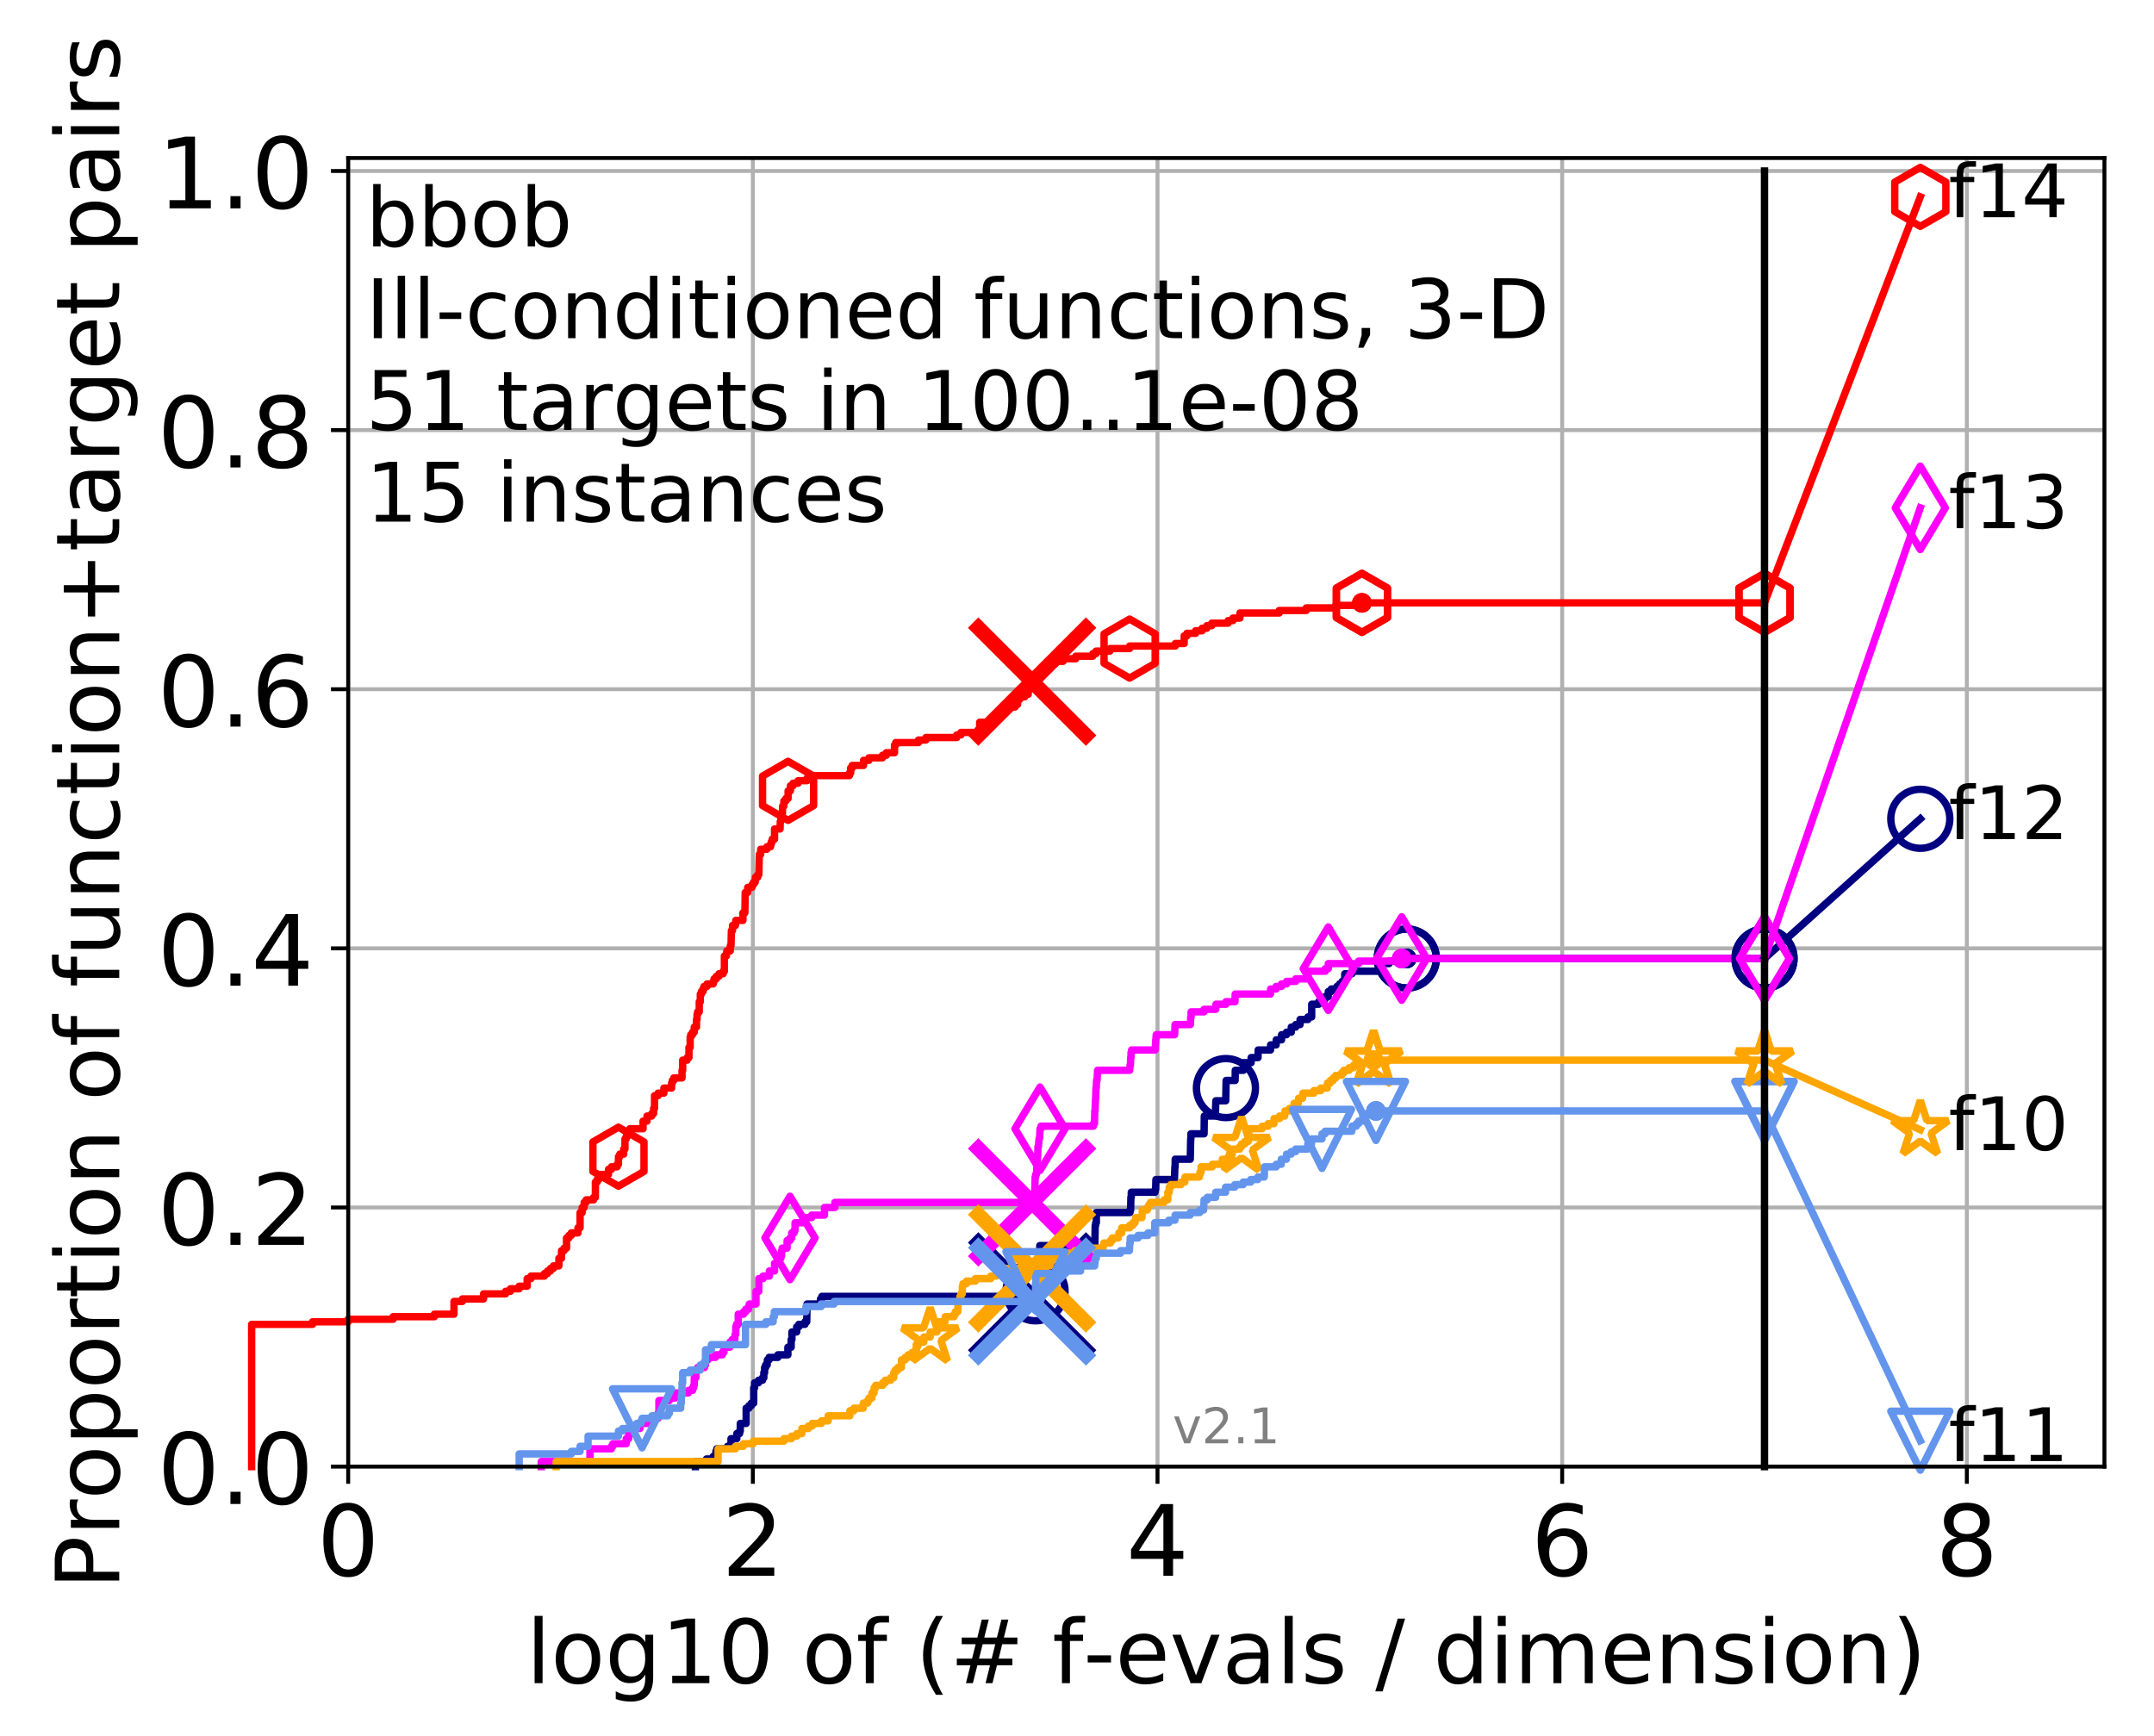 <?xml version="1.0" encoding="utf-8" standalone="no"?>
<!DOCTYPE svg PUBLIC "-//W3C//DTD SVG 1.1//EN"
  "http://www.w3.org/Graphics/SVG/1.1/DTD/svg11.dtd">
<!-- Created with matplotlib (http://matplotlib.org/) -->
<svg height="353pt" version="1.1" viewBox="0 0 438 353" width="438pt" xmlns="http://www.w3.org/2000/svg" xmlns:xlink="http://www.w3.org/1999/xlink">
 <defs>
  <style type="text/css">
*{stroke-linecap:butt;stroke-linejoin:round;}
  </style>
 </defs>
 <g id="figure_1">
  <g id="patch_1">
   <path d="M 0 353.222 
L 438.62 353.222 
L 438.62 0 
L 0 0 
z
" style="fill:#ffffff;"/>
  </g>
  <g id="axes_1">
   <g id="patch_2">
    <path d="M 70.8 298.245 
L 427.92 298.245 
L 427.92 32.133 
L 70.8 32.133 
z
" style="fill:#ffffff;"/>
   </g>
   <g id="matplotlib.axis_1">
    <g id="xtick_1">
     <g id="line2d_1">
      <path clip-path="url(#p272c065e3d)" d="M 70.8 298.245 
L 70.8 32.133 
" style="fill:none;stroke:#b0b0b0;stroke-linecap:square;stroke-width:0.8;"/>
     </g>
     <g id="line2d_2">
      <defs>
       <path d="M 0 0 
L 0 3.5 
" id="m31a4319369" style="stroke:#000000;stroke-width:0.8;"/>
      </defs>
      <g>
       <use style="stroke:#000000;stroke-width:0.8;" x="70.8" xlink:href="#m31a4319369" y="298.245"/>
      </g>
     </g>
     <g id="text_1">
      <!-- 0 -->
      <defs>
       <path d="M 31.781 66.406 
Q 24.172 66.406 20.328 58.906 
Q 16.5 51.422 16.5 36.375 
Q 16.5 21.391 20.328 13.891 
Q 24.172 6.391 31.781 6.391 
Q 39.453 6.391 43.281 13.891 
Q 47.125 21.391 47.125 36.375 
Q 47.125 51.422 43.281 58.906 
Q 39.453 66.406 31.781 66.406 
z
M 31.781 74.219 
Q 44.047 74.219 50.516 64.516 
Q 56.984 54.828 56.984 36.375 
Q 56.984 17.969 50.516 8.266 
Q 44.047 -1.422 31.781 -1.422 
Q 19.531 -1.422 13.062 8.266 
Q 6.594 17.969 6.594 36.375 
Q 6.594 54.828 13.062 64.516 
Q 19.531 74.219 31.781 74.219 
z
" id="DejaVuSans-30"/>
      </defs>
      <g transform="translate(64.438 320.442)scale(0.2 -0.2)">
       <use xlink:href="#DejaVuSans-30"/>
      </g>
     </g>
    </g>
    <g id="xtick_2">
     <g id="line2d_3">
      <path clip-path="url(#p272c065e3d)" d="M 153.086 298.245 
L 153.086 32.133 
" style="fill:none;stroke:#b0b0b0;stroke-linecap:square;stroke-width:0.8;"/>
     </g>
     <g id="line2d_4">
      <g>
       <use style="stroke:#000000;stroke-width:0.8;" x="153.086" xlink:href="#m31a4319369" y="298.245"/>
      </g>
     </g>
     <g id="text_2">
      <!-- 2 -->
      <defs>
       <path d="M 19.188 8.297 
L 53.609 8.297 
L 53.609 0 
L 7.328 0 
L 7.328 8.297 
Q 12.938 14.109 22.625 23.891 
Q 32.328 33.688 34.812 36.531 
Q 39.547 41.844 41.422 45.531 
Q 43.312 49.219 43.312 52.781 
Q 43.312 58.594 39.234 62.25 
Q 35.156 65.922 28.609 65.922 
Q 23.969 65.922 18.812 64.312 
Q 13.672 62.703 7.812 59.422 
L 7.812 69.391 
Q 13.766 71.781 18.938 73 
Q 24.125 74.219 28.422 74.219 
Q 39.75 74.219 46.484 68.547 
Q 53.219 62.891 53.219 53.422 
Q 53.219 48.922 51.531 44.891 
Q 49.859 40.875 45.406 35.406 
Q 44.188 33.984 37.641 27.219 
Q 31.109 20.453 19.188 8.297 
z
" id="DejaVuSans-32"/>
      </defs>
      <g transform="translate(146.723 320.442)scale(0.2 -0.2)">
       <use xlink:href="#DejaVuSans-32"/>
      </g>
     </g>
    </g>
    <g id="xtick_3">
     <g id="line2d_5">
      <path clip-path="url(#p272c065e3d)" d="M 235.371 298.245 
L 235.371 32.133 
" style="fill:none;stroke:#b0b0b0;stroke-linecap:square;stroke-width:0.8;"/>
     </g>
     <g id="line2d_6">
      <g>
       <use style="stroke:#000000;stroke-width:0.8;" x="235.371" xlink:href="#m31a4319369" y="298.245"/>
      </g>
     </g>
     <g id="text_3">
      <!-- 4 -->
      <defs>
       <path d="M 37.797 64.312 
L 12.891 25.391 
L 37.797 25.391 
z
M 35.203 72.906 
L 47.609 72.906 
L 47.609 25.391 
L 58.016 25.391 
L 58.016 17.188 
L 47.609 17.188 
L 47.609 0 
L 37.797 0 
L 37.797 17.188 
L 4.891 17.188 
L 4.891 26.703 
z
" id="DejaVuSans-34"/>
      </defs>
      <g transform="translate(229.009 320.442)scale(0.2 -0.2)">
       <use xlink:href="#DejaVuSans-34"/>
      </g>
     </g>
    </g>
    <g id="xtick_4">
     <g id="line2d_7">
      <path clip-path="url(#p272c065e3d)" d="M 317.657 298.245 
L 317.657 32.133 
" style="fill:none;stroke:#b0b0b0;stroke-linecap:square;stroke-width:0.8;"/>
     </g>
     <g id="line2d_8">
      <g>
       <use style="stroke:#000000;stroke-width:0.8;" x="317.657" xlink:href="#m31a4319369" y="298.245"/>
      </g>
     </g>
     <g id="text_4">
      <!-- 6 -->
      <defs>
       <path d="M 33.016 40.375 
Q 26.375 40.375 22.484 35.828 
Q 18.609 31.297 18.609 23.391 
Q 18.609 15.531 22.484 10.953 
Q 26.375 6.391 33.016 6.391 
Q 39.656 6.391 43.531 10.953 
Q 47.406 15.531 47.406 23.391 
Q 47.406 31.297 43.531 35.828 
Q 39.656 40.375 33.016 40.375 
z
M 52.594 71.297 
L 52.594 62.312 
Q 48.875 64.062 45.094 64.984 
Q 41.312 65.922 37.594 65.922 
Q 27.828 65.922 22.672 59.328 
Q 17.531 52.734 16.797 39.406 
Q 19.672 43.656 24.016 45.922 
Q 28.375 48.188 33.594 48.188 
Q 44.578 48.188 50.953 41.516 
Q 57.328 34.859 57.328 23.391 
Q 57.328 12.156 50.688 5.359 
Q 44.047 -1.422 33.016 -1.422 
Q 20.359 -1.422 13.672 8.266 
Q 6.984 17.969 6.984 36.375 
Q 6.984 53.656 15.188 63.938 
Q 23.391 74.219 37.203 74.219 
Q 40.922 74.219 44.703 73.484 
Q 48.484 72.75 52.594 71.297 
z
" id="DejaVuSans-36"/>
      </defs>
      <g transform="translate(311.295 320.442)scale(0.2 -0.2)">
       <use xlink:href="#DejaVuSans-36"/>
      </g>
     </g>
    </g>
    <g id="xtick_5">
     <g id="line2d_9">
      <path clip-path="url(#p272c065e3d)" d="M 399.943 298.245 
L 399.943 32.133 
" style="fill:none;stroke:#b0b0b0;stroke-linecap:square;stroke-width:0.8;"/>
     </g>
     <g id="line2d_10">
      <g>
       <use style="stroke:#000000;stroke-width:0.8;" x="399.943" xlink:href="#m31a4319369" y="298.245"/>
      </g>
     </g>
     <g id="text_5">
      <!-- 8 -->
      <defs>
       <path d="M 31.781 34.625 
Q 24.75 34.625 20.719 30.859 
Q 16.703 27.094 16.703 20.516 
Q 16.703 13.922 20.719 10.156 
Q 24.75 6.391 31.781 6.391 
Q 38.812 6.391 42.859 10.172 
Q 46.922 13.969 46.922 20.516 
Q 46.922 27.094 42.891 30.859 
Q 38.875 34.625 31.781 34.625 
z
M 21.922 38.812 
Q 15.578 40.375 12.031 44.719 
Q 8.5 49.078 8.5 55.328 
Q 8.5 64.062 14.719 69.141 
Q 20.953 74.219 31.781 74.219 
Q 42.672 74.219 48.875 69.141 
Q 55.078 64.062 55.078 55.328 
Q 55.078 49.078 51.531 44.719 
Q 48 40.375 41.703 38.812 
Q 48.828 37.156 52.797 32.312 
Q 56.781 27.484 56.781 20.516 
Q 56.781 9.906 50.312 4.234 
Q 43.844 -1.422 31.781 -1.422 
Q 19.734 -1.422 13.25 4.234 
Q 6.781 9.906 6.781 20.516 
Q 6.781 27.484 10.781 32.312 
Q 14.797 37.156 21.922 38.812 
z
M 18.312 54.391 
Q 18.312 48.734 21.844 45.562 
Q 25.391 42.391 31.781 42.391 
Q 38.141 42.391 41.719 45.562 
Q 45.312 48.734 45.312 54.391 
Q 45.312 60.062 41.719 63.234 
Q 38.141 66.406 31.781 66.406 
Q 25.391 66.406 21.844 63.234 
Q 18.312 60.062 18.312 54.391 
z
" id="DejaVuSans-38"/>
      </defs>
      <g transform="translate(393.58 320.442)scale(0.2 -0.2)">
       <use xlink:href="#DejaVuSans-38"/>
      </g>
     </g>
    </g>
    <g id="text_6">
     <!-- log10 of (# f-evals / dimension) -->
     <defs>
      <path d="M 9.422 75.984 
L 18.406 75.984 
L 18.406 0 
L 9.422 0 
z
" id="DejaVuSans-6c"/>
      <path d="M 30.609 48.391 
Q 23.391 48.391 19.188 42.75 
Q 14.984 37.109 14.984 27.297 
Q 14.984 17.484 19.156 11.844 
Q 23.344 6.203 30.609 6.203 
Q 37.797 6.203 41.984 11.859 
Q 46.188 17.531 46.188 27.297 
Q 46.188 37.016 41.984 42.703 
Q 37.797 48.391 30.609 48.391 
z
M 30.609 56 
Q 42.328 56 49.016 48.375 
Q 55.719 40.766 55.719 27.297 
Q 55.719 13.875 49.016 6.219 
Q 42.328 -1.422 30.609 -1.422 
Q 18.844 -1.422 12.172 6.219 
Q 5.516 13.875 5.516 27.297 
Q 5.516 40.766 12.172 48.375 
Q 18.844 56 30.609 56 
z
" id="DejaVuSans-6f"/>
      <path d="M 45.406 27.984 
Q 45.406 37.75 41.375 43.109 
Q 37.359 48.484 30.078 48.484 
Q 22.859 48.484 18.828 43.109 
Q 14.797 37.75 14.797 27.984 
Q 14.797 18.266 18.828 12.891 
Q 22.859 7.516 30.078 7.516 
Q 37.359 7.516 41.375 12.891 
Q 45.406 18.266 45.406 27.984 
z
M 54.391 6.781 
Q 54.391 -7.172 48.188 -13.984 
Q 42 -20.797 29.203 -20.797 
Q 24.469 -20.797 20.266 -20.094 
Q 16.062 -19.391 12.109 -17.922 
L 12.109 -9.188 
Q 16.062 -11.328 19.922 -12.344 
Q 23.781 -13.375 27.781 -13.375 
Q 36.625 -13.375 41.016 -8.766 
Q 45.406 -4.156 45.406 5.172 
L 45.406 9.625 
Q 42.625 4.781 38.281 2.391 
Q 33.938 0 27.875 0 
Q 17.828 0 11.672 7.656 
Q 5.516 15.328 5.516 27.984 
Q 5.516 40.672 11.672 48.328 
Q 17.828 56 27.875 56 
Q 33.938 56 38.281 53.609 
Q 42.625 51.219 45.406 46.391 
L 45.406 54.688 
L 54.391 54.688 
z
" id="DejaVuSans-67"/>
      <path d="M 12.406 8.297 
L 28.516 8.297 
L 28.516 63.922 
L 10.984 60.406 
L 10.984 69.391 
L 28.422 72.906 
L 38.281 72.906 
L 38.281 8.297 
L 54.391 8.297 
L 54.391 0 
L 12.406 0 
z
" id="DejaVuSans-31"/>
      <path id="DejaVuSans-20"/>
      <path d="M 37.109 75.984 
L 37.109 68.5 
L 28.516 68.5 
Q 23.688 68.5 21.797 66.547 
Q 19.922 64.594 19.922 59.516 
L 19.922 54.688 
L 34.719 54.688 
L 34.719 47.703 
L 19.922 47.703 
L 19.922 0 
L 10.891 0 
L 10.891 47.703 
L 2.297 47.703 
L 2.297 54.688 
L 10.891 54.688 
L 10.891 58.5 
Q 10.891 67.625 15.141 71.797 
Q 19.391 75.984 28.609 75.984 
z
" id="DejaVuSans-66"/>
      <path d="M 31 75.875 
Q 24.469 64.656 21.281 53.656 
Q 18.109 42.672 18.109 31.391 
Q 18.109 20.125 21.312 9.062 
Q 24.516 -2 31 -13.188 
L 23.188 -13.188 
Q 15.875 -1.703 12.234 9.375 
Q 8.594 20.453 8.594 31.391 
Q 8.594 42.281 12.203 53.312 
Q 15.828 64.359 23.188 75.875 
z
" id="DejaVuSans-28"/>
      <path d="M 51.125 44 
L 36.922 44 
L 32.812 27.688 
L 47.125 27.688 
z
M 43.797 71.781 
L 38.719 51.516 
L 52.984 51.516 
L 58.109 71.781 
L 65.922 71.781 
L 60.891 51.516 
L 76.125 51.516 
L 76.125 44 
L 58.984 44 
L 54.984 27.688 
L 70.516 27.688 
L 70.516 20.219 
L 53.078 20.219 
L 48 0 
L 40.188 0 
L 45.219 20.219 
L 30.906 20.219 
L 25.875 0 
L 18.016 0 
L 23.094 20.219 
L 7.719 20.219 
L 7.719 27.688 
L 24.906 27.688 
L 29 44 
L 13.281 44 
L 13.281 51.516 
L 30.906 51.516 
L 35.891 71.781 
z
" id="DejaVuSans-23"/>
      <path d="M 4.891 31.391 
L 31.203 31.391 
L 31.203 23.391 
L 4.891 23.391 
z
" id="DejaVuSans-2d"/>
      <path d="M 56.203 29.594 
L 56.203 25.203 
L 14.891 25.203 
Q 15.484 15.922 20.484 11.062 
Q 25.484 6.203 34.422 6.203 
Q 39.594 6.203 44.453 7.469 
Q 49.312 8.734 54.109 11.281 
L 54.109 2.781 
Q 49.266 0.734 44.188 -0.344 
Q 39.109 -1.422 33.891 -1.422 
Q 20.797 -1.422 13.156 6.188 
Q 5.516 13.812 5.516 26.812 
Q 5.516 40.234 12.766 48.109 
Q 20.016 56 32.328 56 
Q 43.359 56 49.781 48.891 
Q 56.203 41.797 56.203 29.594 
z
M 47.219 32.234 
Q 47.125 39.594 43.094 43.984 
Q 39.062 48.391 32.422 48.391 
Q 24.906 48.391 20.391 44.141 
Q 15.875 39.891 15.188 32.172 
z
" id="DejaVuSans-65"/>
      <path d="M 2.984 54.688 
L 12.5 54.688 
L 29.594 8.797 
L 46.688 54.688 
L 56.203 54.688 
L 35.688 0 
L 23.484 0 
z
" id="DejaVuSans-76"/>
      <path d="M 34.281 27.484 
Q 23.391 27.484 19.188 25 
Q 14.984 22.516 14.984 16.5 
Q 14.984 11.719 18.141 8.906 
Q 21.297 6.109 26.703 6.109 
Q 34.188 6.109 38.703 11.406 
Q 43.219 16.703 43.219 25.484 
L 43.219 27.484 
z
M 52.203 31.203 
L 52.203 0 
L 43.219 0 
L 43.219 8.297 
Q 40.141 3.328 35.547 0.953 
Q 30.953 -1.422 24.312 -1.422 
Q 15.922 -1.422 10.953 3.297 
Q 6 8.016 6 15.922 
Q 6 25.141 12.172 29.828 
Q 18.359 34.516 30.609 34.516 
L 43.219 34.516 
L 43.219 35.406 
Q 43.219 41.609 39.141 45 
Q 35.062 48.391 27.688 48.391 
Q 23 48.391 18.547 47.266 
Q 14.109 46.141 10.016 43.891 
L 10.016 52.203 
Q 14.938 54.109 19.578 55.047 
Q 24.219 56 28.609 56 
Q 40.484 56 46.344 49.844 
Q 52.203 43.703 52.203 31.203 
z
" id="DejaVuSans-61"/>
      <path d="M 44.281 53.078 
L 44.281 44.578 
Q 40.484 46.531 36.375 47.5 
Q 32.281 48.484 27.875 48.484 
Q 21.188 48.484 17.844 46.438 
Q 14.5 44.391 14.5 40.281 
Q 14.5 37.156 16.891 35.375 
Q 19.281 33.594 26.516 31.984 
L 29.594 31.297 
Q 39.156 29.25 43.188 25.516 
Q 47.219 21.781 47.219 15.094 
Q 47.219 7.469 41.188 3.016 
Q 35.156 -1.422 24.609 -1.422 
Q 20.219 -1.422 15.453 -0.562 
Q 10.688 0.297 5.422 2 
L 5.422 11.281 
Q 10.406 8.688 15.234 7.391 
Q 20.062 6.109 24.812 6.109 
Q 31.156 6.109 34.562 8.281 
Q 37.984 10.453 37.984 14.406 
Q 37.984 18.062 35.516 20.016 
Q 33.062 21.969 24.703 23.781 
L 21.578 24.516 
Q 13.234 26.266 9.516 29.906 
Q 5.812 33.547 5.812 39.891 
Q 5.812 47.609 11.281 51.797 
Q 16.75 56 26.812 56 
Q 31.781 56 36.172 55.266 
Q 40.578 54.547 44.281 53.078 
z
" id="DejaVuSans-73"/>
      <path d="M 25.391 72.906 
L 33.688 72.906 
L 8.297 -9.281 
L 0 -9.281 
z
" id="DejaVuSans-2f"/>
      <path d="M 45.406 46.391 
L 45.406 75.984 
L 54.391 75.984 
L 54.391 0 
L 45.406 0 
L 45.406 8.203 
Q 42.578 3.328 38.25 0.953 
Q 33.938 -1.422 27.875 -1.422 
Q 17.969 -1.422 11.734 6.484 
Q 5.516 14.406 5.516 27.297 
Q 5.516 40.188 11.734 48.094 
Q 17.969 56 27.875 56 
Q 33.938 56 38.25 53.625 
Q 42.578 51.266 45.406 46.391 
z
M 14.797 27.297 
Q 14.797 17.391 18.875 11.75 
Q 22.953 6.109 30.078 6.109 
Q 37.203 6.109 41.297 11.75 
Q 45.406 17.391 45.406 27.297 
Q 45.406 37.203 41.297 42.844 
Q 37.203 48.484 30.078 48.484 
Q 22.953 48.484 18.875 42.844 
Q 14.797 37.203 14.797 27.297 
z
" id="DejaVuSans-64"/>
      <path d="M 9.422 54.688 
L 18.406 54.688 
L 18.406 0 
L 9.422 0 
z
M 9.422 75.984 
L 18.406 75.984 
L 18.406 64.594 
L 9.422 64.594 
z
" id="DejaVuSans-69"/>
      <path d="M 52 44.188 
Q 55.375 50.25 60.062 53.125 
Q 64.75 56 71.094 56 
Q 79.641 56 84.281 50.016 
Q 88.922 44.047 88.922 33.016 
L 88.922 0 
L 79.891 0 
L 79.891 32.719 
Q 79.891 40.578 77.094 44.375 
Q 74.312 48.188 68.609 48.188 
Q 61.625 48.188 57.562 43.547 
Q 53.516 38.922 53.516 30.906 
L 53.516 0 
L 44.484 0 
L 44.484 32.719 
Q 44.484 40.625 41.703 44.406 
Q 38.922 48.188 33.109 48.188 
Q 26.219 48.188 22.156 43.531 
Q 18.109 38.875 18.109 30.906 
L 18.109 0 
L 9.078 0 
L 9.078 54.688 
L 18.109 54.688 
L 18.109 46.188 
Q 21.188 51.219 25.484 53.609 
Q 29.781 56 35.688 56 
Q 41.656 56 45.828 52.969 
Q 50 49.953 52 44.188 
z
" id="DejaVuSans-6d"/>
      <path d="M 54.891 33.016 
L 54.891 0 
L 45.906 0 
L 45.906 32.719 
Q 45.906 40.484 42.875 44.328 
Q 39.844 48.188 33.797 48.188 
Q 26.516 48.188 22.312 43.547 
Q 18.109 38.922 18.109 30.906 
L 18.109 0 
L 9.078 0 
L 9.078 54.688 
L 18.109 54.688 
L 18.109 46.188 
Q 21.344 51.125 25.703 53.562 
Q 30.078 56 35.797 56 
Q 45.219 56 50.047 50.172 
Q 54.891 44.344 54.891 33.016 
z
" id="DejaVuSans-6e"/>
      <path d="M 8.016 75.875 
L 15.828 75.875 
Q 23.141 64.359 26.781 53.312 
Q 30.422 42.281 30.422 31.391 
Q 30.422 20.453 26.781 9.375 
Q 23.141 -1.703 15.828 -13.188 
L 8.016 -13.188 
Q 14.5 -2 17.703 9.062 
Q 20.906 20.125 20.906 31.391 
Q 20.906 42.672 17.703 53.656 
Q 14.5 64.656 8.016 75.875 
z
" id="DejaVuSans-29"/>
     </defs>
     <g transform="translate(107.015 342.279)scale(0.18 -0.18)">
      <use xlink:href="#DejaVuSans-6c"/>
      <use x="27.783" xlink:href="#DejaVuSans-6f"/>
      <use x="88.965" xlink:href="#DejaVuSans-67"/>
      <use x="152.441" xlink:href="#DejaVuSans-31"/>
      <use x="216.064" xlink:href="#DejaVuSans-30"/>
      <use x="279.688" xlink:href="#DejaVuSans-20"/>
      <use x="311.475" xlink:href="#DejaVuSans-6f"/>
      <use x="372.656" xlink:href="#DejaVuSans-66"/>
      <use x="407.861" xlink:href="#DejaVuSans-20"/>
      <use x="439.648" xlink:href="#DejaVuSans-28"/>
      <use x="478.662" xlink:href="#DejaVuSans-23"/>
      <use x="562.451" xlink:href="#DejaVuSans-20"/>
      <use x="594.238" xlink:href="#DejaVuSans-66"/>
      <use x="629.365" xlink:href="#DejaVuSans-2d"/>
      <use x="665.449" xlink:href="#DejaVuSans-65"/>
      <use x="726.973" xlink:href="#DejaVuSans-76"/>
      <use x="786.152" xlink:href="#DejaVuSans-61"/>
      <use x="847.432" xlink:href="#DejaVuSans-6c"/>
      <use x="875.215" xlink:href="#DejaVuSans-73"/>
      <use x="927.314" xlink:href="#DejaVuSans-20"/>
      <use x="959.102" xlink:href="#DejaVuSans-2f"/>
      <use x="992.793" xlink:href="#DejaVuSans-20"/>
      <use x="1024.58" xlink:href="#DejaVuSans-64"/>
      <use x="1088.057" xlink:href="#DejaVuSans-69"/>
      <use x="1115.84" xlink:href="#DejaVuSans-6d"/>
      <use x="1213.252" xlink:href="#DejaVuSans-65"/>
      <use x="1274.775" xlink:href="#DejaVuSans-6e"/>
      <use x="1338.154" xlink:href="#DejaVuSans-73"/>
      <use x="1390.254" xlink:href="#DejaVuSans-69"/>
      <use x="1418.037" xlink:href="#DejaVuSans-6f"/>
      <use x="1479.219" xlink:href="#DejaVuSans-6e"/>
      <use x="1542.598" xlink:href="#DejaVuSans-29"/>
     </g>
    </g>
   </g>
   <g id="matplotlib.axis_2">
    <g id="ytick_1">
     <g id="line2d_11">
      <path clip-path="url(#p272c065e3d)" d="M 70.8 298.245 
L 427.92 298.245 
" style="fill:none;stroke:#b0b0b0;stroke-linecap:square;stroke-width:0.8;"/>
     </g>
     <g id="line2d_12">
      <defs>
       <path d="M 0 0 
L -3.5 0 
" id="mde54d40d21" style="stroke:#000000;stroke-width:0.8;"/>
      </defs>
      <g>
       <use style="stroke:#000000;stroke-width:0.8;" x="70.8" xlink:href="#mde54d40d21" y="298.245"/>
      </g>
     </g>
     <g id="text_7">
      <!-- 0.0 -->
      <defs>
       <path d="M 10.688 12.406 
L 21 12.406 
L 21 0 
L 10.688 0 
z
" id="DejaVuSans-2e"/>
      </defs>
      <g transform="translate(31.994 305.844)scale(0.2 -0.2)">
       <use xlink:href="#DejaVuSans-30"/>
       <use x="63.623" xlink:href="#DejaVuSans-2e"/>
       <use x="95.41" xlink:href="#DejaVuSans-30"/>
      </g>
     </g>
    </g>
    <g id="ytick_2">
     <g id="line2d_13">
      <path clip-path="url(#p272c065e3d)" d="M 70.8 245.55 
L 427.92 245.55 
" style="fill:none;stroke:#b0b0b0;stroke-linecap:square;stroke-width:0.8;"/>
     </g>
     <g id="line2d_14">
      <g>
       <use style="stroke:#000000;stroke-width:0.8;" x="70.8" xlink:href="#mde54d40d21" y="245.55"/>
      </g>
     </g>
     <g id="text_8">
      <!-- 0.2 -->
      <g transform="translate(31.994 253.148)scale(0.2 -0.2)">
       <use xlink:href="#DejaVuSans-30"/>
       <use x="63.623" xlink:href="#DejaVuSans-2e"/>
       <use x="95.41" xlink:href="#DejaVuSans-32"/>
      </g>
     </g>
    </g>
    <g id="ytick_3">
     <g id="line2d_15">
      <path clip-path="url(#p272c065e3d)" d="M 70.8 192.854 
L 427.92 192.854 
" style="fill:none;stroke:#b0b0b0;stroke-linecap:square;stroke-width:0.8;"/>
     </g>
     <g id="line2d_16">
      <g>
       <use style="stroke:#000000;stroke-width:0.8;" x="70.8" xlink:href="#mde54d40d21" y="192.854"/>
      </g>
     </g>
     <g id="text_9">
      <!-- 0.4 -->
      <g transform="translate(31.994 200.453)scale(0.2 -0.2)">
       <use xlink:href="#DejaVuSans-30"/>
       <use x="63.623" xlink:href="#DejaVuSans-2e"/>
       <use x="95.41" xlink:href="#DejaVuSans-34"/>
      </g>
     </g>
    </g>
    <g id="ytick_4">
     <g id="line2d_17">
      <path clip-path="url(#p272c065e3d)" d="M 70.8 140.159 
L 427.92 140.159 
" style="fill:none;stroke:#b0b0b0;stroke-linecap:square;stroke-width:0.8;"/>
     </g>
     <g id="line2d_18">
      <g>
       <use style="stroke:#000000;stroke-width:0.8;" x="70.8" xlink:href="#mde54d40d21" y="140.159"/>
      </g>
     </g>
     <g id="text_10">
      <!-- 0.6 -->
      <g transform="translate(31.994 147.757)scale(0.2 -0.2)">
       <use xlink:href="#DejaVuSans-30"/>
       <use x="63.623" xlink:href="#DejaVuSans-2e"/>
       <use x="95.41" xlink:href="#DejaVuSans-36"/>
      </g>
     </g>
    </g>
    <g id="ytick_5">
     <g id="line2d_19">
      <path clip-path="url(#p272c065e3d)" d="M 70.8 87.464 
L 427.92 87.464 
" style="fill:none;stroke:#b0b0b0;stroke-linecap:square;stroke-width:0.8;"/>
     </g>
     <g id="line2d_20">
      <g>
       <use style="stroke:#000000;stroke-width:0.8;" x="70.8" xlink:href="#mde54d40d21" y="87.464"/>
      </g>
     </g>
     <g id="text_11">
      <!-- 0.8 -->
      <g transform="translate(31.994 95.062)scale(0.2 -0.2)">
       <use xlink:href="#DejaVuSans-30"/>
       <use x="63.623" xlink:href="#DejaVuSans-2e"/>
       <use x="95.41" xlink:href="#DejaVuSans-38"/>
      </g>
     </g>
    </g>
    <g id="ytick_6">
     <g id="line2d_21">
      <path clip-path="url(#p272c065e3d)" d="M 70.8 34.768 
L 427.92 34.768 
" style="fill:none;stroke:#b0b0b0;stroke-linecap:square;stroke-width:0.8;"/>
     </g>
     <g id="line2d_22">
      <g>
       <use style="stroke:#000000;stroke-width:0.8;" x="70.8" xlink:href="#mde54d40d21" y="34.768"/>
      </g>
     </g>
     <g id="text_12">
      <!-- 1.0 -->
      <g transform="translate(31.994 42.367)scale(0.2 -0.2)">
       <use xlink:href="#DejaVuSans-31"/>
       <use x="63.623" xlink:href="#DejaVuSans-2e"/>
       <use x="95.41" xlink:href="#DejaVuSans-30"/>
      </g>
     </g>
    </g>
    <g id="text_13">
     <!-- Proportion of function+target pairs -->
     <defs>
      <path d="M 19.672 64.797 
L 19.672 37.406 
L 32.078 37.406 
Q 38.969 37.406 42.719 40.969 
Q 46.484 44.531 46.484 51.125 
Q 46.484 57.672 42.719 61.234 
Q 38.969 64.797 32.078 64.797 
z
M 9.812 72.906 
L 32.078 72.906 
Q 44.344 72.906 50.609 67.359 
Q 56.891 61.812 56.891 51.125 
Q 56.891 40.328 50.609 34.812 
Q 44.344 29.297 32.078 29.297 
L 19.672 29.297 
L 19.672 0 
L 9.812 0 
z
" id="DejaVuSans-50"/>
      <path d="M 41.109 46.297 
Q 39.594 47.172 37.812 47.578 
Q 36.031 48 33.891 48 
Q 26.266 48 22.188 43.047 
Q 18.109 38.094 18.109 28.812 
L 18.109 0 
L 9.078 0 
L 9.078 54.688 
L 18.109 54.688 
L 18.109 46.188 
Q 20.953 51.172 25.484 53.578 
Q 30.031 56 36.531 56 
Q 37.453 56 38.578 55.875 
Q 39.703 55.766 41.062 55.516 
z
" id="DejaVuSans-72"/>
      <path d="M 18.109 8.203 
L 18.109 -20.797 
L 9.078 -20.797 
L 9.078 54.688 
L 18.109 54.688 
L 18.109 46.391 
Q 20.953 51.266 25.266 53.625 
Q 29.594 56 35.594 56 
Q 45.562 56 51.781 48.094 
Q 58.016 40.188 58.016 27.297 
Q 58.016 14.406 51.781 6.484 
Q 45.562 -1.422 35.594 -1.422 
Q 29.594 -1.422 25.266 0.953 
Q 20.953 3.328 18.109 8.203 
z
M 48.688 27.297 
Q 48.688 37.203 44.609 42.844 
Q 40.531 48.484 33.406 48.484 
Q 26.266 48.484 22.188 42.844 
Q 18.109 37.203 18.109 27.297 
Q 18.109 17.391 22.188 11.75 
Q 26.266 6.109 33.406 6.109 
Q 40.531 6.109 44.609 11.75 
Q 48.688 17.391 48.688 27.297 
z
" id="DejaVuSans-70"/>
      <path d="M 18.312 70.219 
L 18.312 54.688 
L 36.812 54.688 
L 36.812 47.703 
L 18.312 47.703 
L 18.312 18.016 
Q 18.312 11.328 20.141 9.422 
Q 21.969 7.516 27.594 7.516 
L 36.812 7.516 
L 36.812 0 
L 27.594 0 
Q 17.188 0 13.234 3.875 
Q 9.281 7.766 9.281 18.016 
L 9.281 47.703 
L 2.688 47.703 
L 2.688 54.688 
L 9.281 54.688 
L 9.281 70.219 
z
" id="DejaVuSans-74"/>
      <path d="M 8.5 21.578 
L 8.5 54.688 
L 17.484 54.688 
L 17.484 21.922 
Q 17.484 14.156 20.5 10.266 
Q 23.531 6.391 29.594 6.391 
Q 36.859 6.391 41.078 11.031 
Q 45.312 15.672 45.312 23.688 
L 45.312 54.688 
L 54.297 54.688 
L 54.297 0 
L 45.312 0 
L 45.312 8.406 
Q 42.047 3.422 37.719 1 
Q 33.406 -1.422 27.688 -1.422 
Q 18.266 -1.422 13.375 4.438 
Q 8.5 10.297 8.5 21.578 
z
M 31.109 56 
z
" id="DejaVuSans-75"/>
      <path d="M 48.781 52.594 
L 48.781 44.188 
Q 44.969 46.297 41.141 47.344 
Q 37.312 48.391 33.406 48.391 
Q 24.656 48.391 19.812 42.844 
Q 14.984 37.312 14.984 27.297 
Q 14.984 17.281 19.812 11.734 
Q 24.656 6.203 33.406 6.203 
Q 37.312 6.203 41.141 7.25 
Q 44.969 8.297 48.781 10.406 
L 48.781 2.094 
Q 45.016 0.344 40.984 -0.531 
Q 36.969 -1.422 32.422 -1.422 
Q 20.062 -1.422 12.781 6.344 
Q 5.516 14.109 5.516 27.297 
Q 5.516 40.672 12.859 48.328 
Q 20.219 56 33.016 56 
Q 37.156 56 41.109 55.141 
Q 45.062 54.297 48.781 52.594 
z
" id="DejaVuSans-63"/>
      <path d="M 46 62.703 
L 46 35.5 
L 73.188 35.5 
L 73.188 27.203 
L 46 27.203 
L 46 0 
L 37.797 0 
L 37.797 27.203 
L 10.594 27.203 
L 10.594 35.5 
L 37.797 35.5 
L 37.797 62.703 
z
" id="DejaVuSans-2b"/>
     </defs>
     <g transform="translate(24.25 323.179)rotate(-90)scale(0.18 -0.18)">
      <use xlink:href="#DejaVuSans-50"/>
      <use x="60.287" xlink:href="#DejaVuSans-72"/>
      <use x="101.369" xlink:href="#DejaVuSans-6f"/>
      <use x="162.551" xlink:href="#DejaVuSans-70"/>
      <use x="226.027" xlink:href="#DejaVuSans-6f"/>
      <use x="287.209" xlink:href="#DejaVuSans-72"/>
      <use x="328.322" xlink:href="#DejaVuSans-74"/>
      <use x="367.531" xlink:href="#DejaVuSans-69"/>
      <use x="395.314" xlink:href="#DejaVuSans-6f"/>
      <use x="456.496" xlink:href="#DejaVuSans-6e"/>
      <use x="519.875" xlink:href="#DejaVuSans-20"/>
      <use x="551.662" xlink:href="#DejaVuSans-6f"/>
      <use x="612.844" xlink:href="#DejaVuSans-66"/>
      <use x="648.049" xlink:href="#DejaVuSans-20"/>
      <use x="679.836" xlink:href="#DejaVuSans-66"/>
      <use x="715.041" xlink:href="#DejaVuSans-75"/>
      <use x="778.42" xlink:href="#DejaVuSans-6e"/>
      <use x="841.799" xlink:href="#DejaVuSans-63"/>
      <use x="896.779" xlink:href="#DejaVuSans-74"/>
      <use x="935.988" xlink:href="#DejaVuSans-69"/>
      <use x="963.771" xlink:href="#DejaVuSans-6f"/>
      <use x="1024.953" xlink:href="#DejaVuSans-6e"/>
      <use x="1088.332" xlink:href="#DejaVuSans-2b"/>
      <use x="1172.121" xlink:href="#DejaVuSans-74"/>
      <use x="1211.33" xlink:href="#DejaVuSans-61"/>
      <use x="1272.609" xlink:href="#DejaVuSans-72"/>
      <use x="1313.707" xlink:href="#DejaVuSans-67"/>
      <use x="1377.184" xlink:href="#DejaVuSans-65"/>
      <use x="1438.707" xlink:href="#DejaVuSans-74"/>
      <use x="1477.916" xlink:href="#DejaVuSans-20"/>
      <use x="1509.703" xlink:href="#DejaVuSans-70"/>
      <use x="1573.18" xlink:href="#DejaVuSans-61"/>
      <use x="1634.459" xlink:href="#DejaVuSans-69"/>
      <use x="1662.242" xlink:href="#DejaVuSans-72"/>
      <use x="1703.355" xlink:href="#DejaVuSans-73"/>
     </g>
    </g>
   </g>
   <g id="line2d_23">
    <defs>
     <path d="M 0 1.5 
C 0.398 1.5 0.779 1.342 1.061 1.061 
C 1.342 0.779 1.5 0.398 1.5 0 
C 1.5 -0.398 1.342 -0.779 1.061 -1.061 
C 0.779 -1.342 0.398 -1.5 0 -1.5 
C -0.398 -1.5 -0.779 -1.342 -1.061 -1.061 
C -1.342 -0.779 -1.5 -0.398 -1.5 0 
C -1.5 0.398 -1.342 0.779 -1.061 1.061 
C -0.779 1.342 -0.398 1.5 0 1.5 
z
" id="m1ed9d18892" style="stroke:#000080;"/>
    </defs>
    <g>
     <use style="fill:#000080;stroke:#000080;" x="286.063" xlink:href="#m1ed9d18892" y="194.921"/>
     <use style="fill:#000080;stroke:#000080;" x="286.063" xlink:href="#m1ed9d18892" y="194.921"/>
    </g>
   </g>
   <g id="line2d_24">
    <path d="M 141.401 298.245 
L 141.401 297.212 
L 143.658 297.212 
L 143.658 296.696 
L 145.018 296.696 
L 145.018 296.179 
L 145.571 296.179 
L 145.571 295.146 
L 145.751 295.146 
L 145.751 294.629 
L 147.945 294.629 
L 147.945 294.112 
L 148.646 294.112 
L 148.646 292.563 
L 149.828 292.563 
L 149.828 291.529 
L 150.391 291.529 
L 150.391 291.013 
L 150.529 291.013 
L 150.529 289.463 
L 151.725 289.463 
L 151.725 286.363 
L 152.294 286.363 
L 152.294 285.846 
L 152.785 285.846 
L 152.785 285.33 
L 153.264 285.33 
L 153.264 282.23 
L 153.44 282.23 
L 153.44 281.197 
L 154.239 281.197 
L 154.239 280.68 
L 155.057 280.68 
L 155.057 280.164 
L 155.322 280.164 
L 155.322 279.13 
L 155.479 279.13 
L 155.479 278.097 
L 155.686 278.097 
L 155.686 277.58 
L 155.993 277.58 
L 156.043 276.547 
L 156.393 276.547 
L 156.393 276.031 
L 158.181 276.031 
L 158.181 275.514 
L 160.211 275.514 
L 160.211 273.964 
L 160.878 273.964 
L 160.878 272.414 
L 161.031 272.414 
L 161.031 270.864 
L 161.997 270.864 
L 161.997 269.831 
L 162.426 269.831 
L 162.426 269.315 
L 163.687 269.315 
L 163.687 268.798 
L 164.046 268.798 
L 164.11 265.182 
L 166.846 265.182 
L 166.846 264.148 
L 167.12 264.148 
L 167.12 263.632 
L 210.551 263.632 
L 210.618 261.049 
L 210.672 261.049 
L 210.748 258.982 
L 210.859 258.982 
L 210.95 257.949 
L 211.046 257.949 
L 211.046 257.432 
L 211.173 257.432 
L 211.203 254.849 
L 211.414 254.849 
L 211.436 253.299 
L 222.631 253.299 
L 222.702 249.166 
L 222.805 249.166 
L 222.805 248.65 
L 222.936 248.65 
L 222.936 246.583 
L 229.774 246.583 
L 229.774 246.067 
L 229.903 246.067 
L 229.958 243.483 
L 230.032 243.483 
L 230.04 242.45 
L 234.867 242.45 
L 234.867 241.934 
L 234.986 241.934 
L 235.048 239.867 
L 238.81 239.867 
L 238.905 237.284 
L 238.95 237.284 
L 238.97 235.734 
L 242.031 235.734 
L 242.118 231.601 
L 242.159 231.601 
L 242.159 230.568 
L 244.84 230.568 
L 244.886 226.952 
L 247.131 226.952 
L 247.233 223.852 
L 249.244 223.852 
L 249.323 219.719 
L 251.154 219.719 
L 251.187 217.652 
L 252.845 217.652 
L 252.868 216.102 
L 254.41 216.102 
L 254.41 215.069 
L 255.811 215.069 
L 255.836 213.519 
L 258.354 213.519 
L 258.37 212.486 
L 259.501 212.486 
L 259.517 211.453 
L 260.594 211.453 
L 260.594 210.42 
L 261.596 210.42 
L 261.596 209.903 
L 262.571 209.903 
L 262.571 208.87 
L 263.471 208.87 
L 263.471 208.353 
L 264.355 208.353 
L 264.355 207.32 
L 265.959 207.32 
L 265.959 206.803 
L 266.717 206.803 
L 266.728 204.22 
L 268.152 204.22 
L 268.152 203.704 
L 268.828 203.704 
L 268.828 203.187 
L 269.463 203.187 
L 269.463 202.67 
L 270.089 202.67 
L 270.1 201.637 
L 270.701 201.637 
L 270.701 201.12 
L 271.85 201.12 
L 271.85 200.604 
L 272.392 200.604 
L 272.392 200.087 
L 272.924 200.087 
L 272.924 199.571 
L 273.441 199.571 
L 273.45 198.021 
L 274.914 198.021 
L 274.914 197.504 
L 280.846 197.504 
L 280.846 196.471 
L 281.175 196.471 
L 281.175 195.954 
L 282.455 195.954 
L 282.455 195.438 
L 286.063 195.438 
L 286.063 194.921 
L 358.8 194.921 
L 358.8 194.921 
" style="fill:none;stroke:#000080;stroke-linecap:square;stroke-width:1.5;"/>
   </g>
   <g id="line2d_25">
    <defs>
     <path d="M 0 6 
C 1.591 6 3.117 5.368 4.243 4.243 
C 5.368 3.117 6 1.591 6 0 
C 6 -1.591 5.368 -3.117 4.243 -4.243 
C 3.117 -5.368 1.591 -6 0 -6 
C -1.591 -6 -3.117 -5.368 -4.243 -4.243 
C -5.368 -3.117 -6 -1.591 -6 0 
C -6 1.591 -5.368 3.117 -4.243 4.243 
C -3.117 5.368 -1.591 6 0 6 
z
" id="m92545f5c34" style="stroke:#000080;stroke-width:1.5;"/>
    </defs>
    <g>
     <use style="fill:none;stroke:#000080;stroke-width:1.5;" x="210.572" xlink:href="#m92545f5c34" y="262.598"/>
     <use style="fill:none;stroke:#000080;stroke-width:1.5;" x="249.287" xlink:href="#m92545f5c34" y="221.269"/>
     <use style="fill:none;stroke:#000080;stroke-width:1.5;" x="286.063" xlink:href="#m92545f5c34" y="194.921"/>
     <use style="fill:none;stroke:#000080;stroke-width:1.5;" x="286.063" xlink:href="#m92545f5c34" y="194.921"/>
     <use style="fill:none;stroke:#000080;stroke-width:1.5;" x="358.8" xlink:href="#m92545f5c34" y="194.921"/>
    </g>
   </g>
   <g id="line2d_26"/>
   <g id="line2d_27">
    <path clip-path="url(#p272c065e3d)" d="M 209.874 263.632 
" style="fill:none;stroke:#000080;stroke-linecap:square;stroke-width:1.5;"/>
    <defs>
     <path d="M -12 12 
L 12 -12 
M -12 -12 
L 12 12 
" id="mf7886b846a" style="stroke:#000080;stroke-width:3;"/>
    </defs>
    <g clip-path="url(#p272c065e3d)">
     <use style="fill:#000080;stroke:#000080;stroke-width:3;" x="209.874" xlink:href="#mf7886b846a" y="263.632"/>
    </g>
   </g>
   <g id="line2d_28">
    <defs>
     <path d="M 0 1.5 
C 0.398 1.5 0.779 1.342 1.061 1.061 
C 1.342 0.779 1.5 0.398 1.5 0 
C 1.5 -0.398 1.342 -0.779 1.061 -1.061 
C 0.779 -1.342 0.398 -1.5 0 -1.5 
C -0.398 -1.5 -0.779 -1.342 -1.061 -1.061 
C -1.342 -0.779 -1.5 -0.398 -1.5 0 
C -1.5 0.398 -1.342 0.779 -1.061 1.061 
C -0.779 1.342 -0.398 1.5 0 1.5 
z
" id="m884019ac89" style="stroke:#ff00ff;"/>
    </defs>
    <g>
     <use style="fill:#ff00ff;stroke:#ff00ff;" x="285.027" xlink:href="#m884019ac89" y="194.921"/>
     <use style="fill:#ff00ff;stroke:#ff00ff;" x="285.027" xlink:href="#m884019ac89" y="194.921"/>
    </g>
   </g>
   <g id="line2d_29">
    <path d="M 110.06 298.245 
L 110.06 297.212 
L 119.965 297.212 
L 119.965 294.629 
L 124.328 294.629 
L 124.328 294.112 
L 124.623 294.112 
L 124.623 293.596 
L 127.336 293.596 
L 127.336 292.563 
L 127.832 292.563 
L 127.832 291.529 
L 128.315 291.529 
L 128.315 290.496 
L 130.126 290.496 
L 130.126 289.463 
L 131.573 289.463 
L 131.573 288.946 
L 133.095 288.946 
L 133.095 288.43 
L 133.809 288.43 
L 133.809 287.396 
L 133.984 287.396 
L 133.984 284.813 
L 136.108 284.813 
L 136.108 284.297 
L 137.299 284.297 
L 137.299 283.263 
L 139.971 283.263 
L 139.971 282.747 
L 140.819 282.747 
L 140.819 282.23 
L 141.054 282.23 
L 141.054 281.713 
L 141.171 281.713 
L 141.171 280.164 
L 141.515 280.164 
L 141.515 278.614 
L 141.854 278.614 
L 141.854 278.097 
L 143.249 278.097 
L 143.249 277.58 
L 143.455 277.58 
L 143.455 276.547 
L 143.958 276.547 
L 143.958 276.031 
L 145.48 276.031 
L 145.48 275.514 
L 146.882 275.514 
L 146.882 274.997 
L 147.216 274.997 
L 147.216 273.964 
L 148.416 273.964 
L 148.416 272.931 
L 148.874 272.931 
L 148.874 272.414 
L 149.394 272.414 
L 149.467 271.381 
L 149.612 271.381 
L 149.612 269.831 
L 149.756 269.831 
L 149.756 269.315 
L 150.112 269.315 
L 150.112 267.248 
L 151.203 267.248 
L 151.203 266.731 
L 151.66 266.731 
L 151.66 266.215 
L 152.232 266.215 
L 152.232 265.698 
L 152.356 265.698 
L 152.356 265.182 
L 153.729 265.182 
L 153.729 262.598 
L 154.295 262.598 
L 154.295 260.015 
L 155.164 260.015 
L 155.164 259.499 
L 156.442 259.499 
L 156.442 258.465 
L 157.497 258.465 
L 157.497 256.916 
L 158.092 256.916 
L 158.092 256.399 
L 158.226 256.399 
L 158.226 255.882 
L 158.798 255.882 
L 158.798 255.366 
L 158.927 255.366 
L 158.927 254.333 
L 159.055 254.333 
L 159.055 253.816 
L 160.05 253.816 
L 160.05 252.266 
L 160.645 252.266 
L 160.645 251.749 
L 160.993 251.749 
L 160.993 250.716 
L 161.484 250.716 
L 161.484 250.2 
L 161.669 250.2 
L 161.669 248.65 
L 163.522 248.65 
L 163.522 247.616 
L 165.049 247.616 
L 165.049 247.1 
L 167.655 247.1 
L 167.655 245.55 
L 169.765 245.55 
L 169.765 244.517 
L 210.049 244.517 
L 210.049 243.483 
L 210.259 243.483 
L 210.259 242.967 
L 210.392 242.967 
L 210.493 239.35 
L 210.601 239.35 
L 210.601 238.834 
L 210.75 238.834 
L 210.84 237.284 
L 210.871 237.284 
L 210.964 235.217 
L 211.001 235.217 
L 211.067 233.151 
L 211.161 233.151 
L 211.272 231.601 
L 211.382 231.601 
L 211.482 229.535 
L 211.674 229.535 
L 211.674 229.018 
L 222.329 229.018 
L 222.329 228.501 
L 222.548 228.501 
L 222.613 225.918 
L 222.673 225.918 
L 222.772 223.335 
L 222.801 223.335 
L 222.851 221.269 
L 222.915 221.269 
L 222.972 219.719 
L 223.081 219.719 
L 223.182 217.652 
L 229.709 217.652 
L 229.782 216.619 
L 229.87 216.619 
L 229.911 215.069 
L 229.982 215.069 
L 229.982 214.036 
L 230.098 214.036 
L 230.098 213.519 
L 234.903 213.519 
L 235.004 211.453 
L 235.034 211.453 
L 235.112 210.42 
L 238.85 210.42 
L 238.944 208.353 
L 242.061 208.353 
L 242.13 206.803 
L 242.202 206.803 
L 242.202 205.77 
L 244.835 205.77 
L 244.835 205.253 
L 247.211 205.253 
L 247.265 204.22 
L 249.295 204.22 
L 249.295 203.704 
L 251.129 203.704 
L 251.162 202.154 
L 258.339 202.154 
L 258.366 201.12 
L 259.484 201.12 
L 259.484 200.604 
L 260.584 200.604 
L 260.584 200.087 
L 261.624 200.087 
L 261.624 199.571 
L 263.481 199.571 
L 263.481 199.054 
L 265.968 199.054 
L 265.982 197.504 
L 269.47 197.504 
L 269.47 196.987 
L 270.099 196.987 
L 270.099 195.954 
L 276.267 195.954 
L 276.267 195.438 
L 285.027 195.438 
L 285.027 194.921 
L 358.8 194.921 
L 358.8 194.921 
" style="fill:none;stroke:#ff00ff;stroke-linecap:square;stroke-width:1.5;"/>
   </g>
   <g id="line2d_30">
    <defs>
     <path d="M -0 8.485 
L 5.091 0 
L 0 -8.485 
L -5.091 -0 
z
" id="m88ba08215f" style="stroke:#ff00ff;stroke-linejoin:miter;stroke-width:1.5;"/>
    </defs>
    <g>
     <use style="fill:none;stroke:#ff00ff;stroke-linejoin:miter;stroke-width:1.5;" x="160.645" xlink:href="#m88ba08215f" y="251.749"/>
     <use style="fill:none;stroke:#ff00ff;stroke-linejoin:miter;stroke-width:1.5;" x="211.482" xlink:href="#m88ba08215f" y="229.535"/>
     <use style="fill:none;stroke:#ff00ff;stroke-linejoin:miter;stroke-width:1.5;" x="270.099" xlink:href="#m88ba08215f" y="196.987"/>
     <use style="fill:none;stroke:#ff00ff;stroke-linejoin:miter;stroke-width:1.5;" x="285.027" xlink:href="#m88ba08215f" y="194.921"/>
     <use style="fill:none;stroke:#ff00ff;stroke-linejoin:miter;stroke-width:1.5;" x="358.8" xlink:href="#m88ba08215f" y="194.921"/>
    </g>
   </g>
   <g id="line2d_31"/>
   <g id="line2d_32">
    <path clip-path="url(#p272c065e3d)" d="M 209.874 244.517 
" style="fill:none;stroke:#ff00ff;stroke-linecap:square;stroke-width:1.5;"/>
    <defs>
     <path d="M -12 12 
L 12 -12 
M -12 -12 
L 12 12 
" id="m3f778b2252" style="stroke:#ff00ff;stroke-width:3;"/>
    </defs>
    <g clip-path="url(#p272c065e3d)">
     <use style="fill:#ff00ff;stroke:#ff00ff;stroke-width:3;" x="209.874" xlink:href="#m3f778b2252" y="244.517"/>
    </g>
   </g>
   <g id="line2d_33">
    <defs>
     <path d="M 0 1.5 
C 0.398 1.5 0.779 1.342 1.061 1.061 
C 1.342 0.779 1.5 0.398 1.5 0 
C 1.5 -0.398 1.342 -0.779 1.061 -1.061 
C 0.779 -1.342 0.398 -1.5 0 -1.5 
C -0.398 -1.5 -0.779 -1.342 -1.061 -1.061 
C -1.342 -0.779 -1.5 -0.398 -1.5 0 
C -1.5 0.398 -1.342 0.779 -1.061 1.061 
C -0.779 1.342 -0.398 1.5 0 1.5 
z
" id="m80ae309162" style="stroke:#ffa500;"/>
    </defs>
    <g>
     <use style="fill:#ffa500;stroke:#ffa500;" x="279.303" xlink:href="#m80ae309162" y="215.586"/>
     <use style="fill:#ffa500;stroke:#ffa500;" x="279.303" xlink:href="#m80ae309162" y="215.586"/>
    </g>
   </g>
   <g id="line2d_34">
    <path d="M 113.096 298.245 
L 113.096 297.212 
L 146.019 297.212 
L 146.019 294.629 
L 149.54 294.629 
L 149.54 294.112 
L 151.137 294.112 
L 151.137 293.596 
L 153.145 293.596 
L 153.145 293.079 
L 159.393 293.079 
L 159.393 292.563 
L 160.955 292.563 
L 160.955 292.046 
L 162.034 292.046 
L 162.034 291.529 
L 163.051 291.529 
L 163.051 290.496 
L 164.397 290.496 
L 164.397 289.979 
L 165.171 289.979 
L 165.171 289.463 
L 167.011 289.463 
L 167.011 288.946 
L 168.403 288.946 
L 168.403 287.913 
L 172.815 287.913 
L 172.815 286.88 
L 173.625 286.88 
L 173.625 286.363 
L 175.538 286.363 
L 175.538 285.33 
L 176.431 285.33 
L 176.431 284.813 
L 176.703 284.813 
L 176.703 284.297 
L 177.297 284.297 
L 177.297 283.263 
L 177.737 283.263 
L 177.737 282.23 
L 178.063 282.23 
L 178.063 281.713 
L 179.505 281.713 
L 179.505 281.197 
L 180.014 281.197 
L 180.014 280.68 
L 181.114 280.68 
L 181.114 280.164 
L 181.736 280.164 
L 181.736 279.13 
L 182.021 279.13 
L 182.021 278.614 
L 182.567 278.614 
L 182.567 278.097 
L 183.296 278.097 
L 183.296 276.547 
L 184.059 276.547 
L 184.059 276.031 
L 184.659 276.031 
L 184.659 275.514 
L 185.513 275.514 
L 185.513 274.997 
L 186.301 274.997 
L 186.301 273.448 
L 186.705 273.448 
L 186.705 272.931 
L 187.847 272.931 
L 187.872 271.898 
L 189.144 271.898 
L 189.144 270.864 
L 190.493 270.864 
L 190.493 270.348 
L 190.733 270.348 
L 190.835 268.798 
L 192.16 268.798 
L 192.206 267.765 
L 194.007 267.765 
L 194.007 267.248 
L 194.288 267.248 
L 194.288 266.731 
L 194.763 266.731 
L 194.803 264.665 
L 195.106 264.665 
L 195.208 263.632 
L 195.398 263.632 
L 195.398 263.115 
L 195.67 263.115 
L 195.692 261.565 
L 195.812 261.565 
L 195.812 261.049 
L 196.533 261.049 
L 196.533 260.532 
L 198.32 260.532 
L 198.32 260.015 
L 201.469 260.015 
L 201.469 259.499 
L 202.608 259.499 
L 202.608 258.982 
L 203.438 258.982 
L 203.438 257.949 
L 212.431 257.949 
L 212.431 257.432 
L 213.514 257.432 
L 213.514 256.916 
L 213.657 256.916 
L 213.657 256.399 
L 213.902 256.399 
L 213.902 255.882 
L 215.077 255.882 
L 215.077 255.366 
L 216.989 255.366 
L 216.989 254.849 
L 218.547 254.849 
L 218.547 254.333 
L 220.815 254.333 
L 220.815 253.816 
L 224.315 253.816 
L 224.315 253.299 
L 224.433 253.299 
L 224.433 252.783 
L 225.795 252.783 
L 225.795 252.266 
L 226.168 252.266 
L 226.168 251.749 
L 227.394 251.749 
L 227.394 251.233 
L 227.523 251.233 
L 227.523 250.716 
L 228.095 250.716 
L 228.095 249.683 
L 229.725 249.683 
L 229.725 249.166 
L 230.355 249.166 
L 230.355 248.65 
L 230.802 248.65 
L 230.901 247.616 
L 232.203 247.616 
L 232.291 246.067 
L 233.293 246.067 
L 233.293 245.55 
L 233.598 245.55 
L 233.598 245.033 
L 233.937 245.033 
L 233.937 244.517 
L 236.706 244.517 
L 236.706 244 
L 237.47 244 
L 237.47 242.45 
L 237.756 242.45 
L 237.756 241.417 
L 238.068 241.417 
L 238.068 240.9 
L 240.131 240.9 
L 240.131 240.384 
L 240.926 240.384 
L 240.965 239.35 
L 243.884 239.35 
L 243.884 238.834 
L 244.023 238.834 
L 244.023 238.317 
L 244.243 238.317 
L 244.243 237.284 
L 246.514 237.284 
L 246.514 236.767 
L 248.523 236.767 
L 248.546 235.734 
L 250.41 235.734 
L 250.468 234.701 
L 250.584 234.701 
L 250.584 233.668 
L 252.1 233.668 
L 252.1 233.151 
L 252.466 233.151 
L 252.466 232.634 
L 253.135 232.634 
L 253.135 232.118 
L 253.818 232.118 
L 253.915 230.568 
L 253.933 230.568 
L 253.933 229.535 
L 256.653 229.535 
L 256.653 229.018 
L 257.883 229.018 
L 257.883 228.501 
L 259.06 228.501 
L 259.06 227.468 
L 260.189 227.468 
L 260.189 226.952 
L 261.228 226.952 
L 261.292 225.918 
L 262.199 225.918 
L 262.199 225.402 
L 263.119 225.402 
L 263.14 224.368 
L 264.004 224.368 
L 264.069 223.335 
L 264.858 223.335 
L 264.919 222.302 
L 267.18 222.302 
L 267.18 221.785 
L 268.571 221.785 
L 268.571 221.269 
L 269.893 221.269 
L 269.945 220.235 
L 270.511 220.235 
L 270.511 219.719 
L 271.101 219.719 
L 271.101 219.202 
L 271.631 219.202 
L 271.631 218.686 
L 272.802 218.686 
L 272.802 218.169 
L 273.252 218.169 
L 273.252 217.652 
L 274.319 217.652 
L 274.319 217.136 
L 275.225 217.136 
L 275.225 216.619 
L 275.718 216.619 
L 275.718 216.102 
L 279.303 216.102 
L 279.303 215.586 
L 358.8 215.586 
L 358.8 215.586 
" style="fill:none;stroke:#ffa500;stroke-linecap:square;stroke-width:1.5;"/>
   </g>
   <g id="line2d_35">
    <defs>
     <path d="M 0 -6 
L -1.347 -1.854 
L -5.706 -1.854 
L -2.18 0.708 
L -3.527 4.854 
L -0 2.292 
L 3.527 4.854 
L 2.18 0.708 
L 5.706 -1.854 
L 1.347 -1.854 
z
" id="mfda0dc34f4" style="stroke:#ffa500;stroke-linejoin:bevel;stroke-width:1.5;"/>
    </defs>
    <g>
     <use style="fill:none;stroke:#ffa500;stroke-linejoin:bevel;stroke-width:1.5;" x="189.144" xlink:href="#mfda0dc34f4" y="271.898"/>
     <use style="fill:none;stroke:#ffa500;stroke-linejoin:bevel;stroke-width:1.5;" x="252.466" xlink:href="#mfda0dc34f4" y="233.151"/>
     <use style="fill:none;stroke:#ffa500;stroke-linejoin:bevel;stroke-width:1.5;" x="279.303" xlink:href="#mfda0dc34f4" y="215.586"/>
     <use style="fill:none;stroke:#ffa500;stroke-linejoin:bevel;stroke-width:1.5;" x="279.303" xlink:href="#mfda0dc34f4" y="215.586"/>
     <use style="fill:none;stroke:#ffa500;stroke-linejoin:bevel;stroke-width:1.5;" x="358.8" xlink:href="#mfda0dc34f4" y="215.586"/>
    </g>
   </g>
   <g id="line2d_36"/>
   <g id="line2d_37">
    <path clip-path="url(#p272c065e3d)" d="M 209.874 257.949 
" style="fill:none;stroke:#ffa500;stroke-linecap:square;stroke-width:1.5;"/>
    <defs>
     <path d="M -12 12 
L 12 -12 
M -12 -12 
L 12 12 
" id="ma137b9ef02" style="stroke:#ffa500;stroke-width:3;"/>
    </defs>
    <g clip-path="url(#p272c065e3d)">
     <use style="fill:#ffa500;stroke:#ffa500;stroke-width:3;" x="209.874" xlink:href="#ma137b9ef02" y="257.949"/>
    </g>
   </g>
   <g id="line2d_38">
    <defs>
     <path d="M 0 1.5 
C 0.398 1.5 0.779 1.342 1.061 1.061 
C 1.342 0.779 1.5 0.398 1.5 0 
C 1.5 -0.398 1.342 -0.779 1.061 -1.061 
C 0.779 -1.342 0.398 -1.5 0 -1.5 
C -0.398 -1.5 -0.779 -1.342 -1.061 -1.061 
C -1.342 -0.779 -1.5 -0.398 -1.5 0 
C -1.5 0.398 -1.342 0.779 -1.061 1.061 
C -0.779 1.342 -0.398 1.5 0 1.5 
z
" id="m5af0835e04" style="stroke:#6495ed;"/>
    </defs>
    <g>
     <use style="fill:#6495ed;stroke:#6495ed;" x="279.788" xlink:href="#m5af0835e04" y="225.918"/>
     <use style="fill:#6495ed;stroke:#6495ed;" x="279.788" xlink:href="#m5af0835e04" y="225.918"/>
    </g>
   </g>
   <g id="line2d_39">
    <path d="M 105.57 298.245 
L 105.57 295.662 
L 116.167 295.662 
L 116.167 295.146 
L 117.955 295.146 
L 117.955 294.112 
L 119.58 294.112 
L 119.58 292.046 
L 125.758 292.046 
L 125.758 291.013 
L 126.565 291.013 
L 126.565 290.496 
L 129.468 290.496 
L 129.468 289.463 
L 130.34 289.463 
L 130.34 288.946 
L 130.552 288.946 
L 130.552 288.43 
L 132.539 288.43 
L 132.539 287.913 
L 135.797 287.913 
L 135.797 287.396 
L 136.108 287.396 
L 136.108 286.363 
L 138.416 286.363 
L 138.416 285.33 
L 138.551 285.33 
L 138.551 283.78 
L 138.685 283.78 
L 138.685 281.197 
L 138.818 281.197 
L 138.818 279.13 
L 140.339 279.13 
L 140.339 278.614 
L 142.403 278.614 
L 142.403 277.58 
L 143.146 277.58 
L 143.146 277.064 
L 143.455 277.064 
L 143.455 274.481 
L 144.64 274.481 
L 144.64 273.448 
L 151.596 273.448 
L 151.596 269.315 
L 155.738 269.315 
L 155.738 268.798 
L 157.215 268.798 
L 157.215 267.765 
L 157.45 267.765 
L 157.45 266.731 
L 163.884 266.731 
L 163.884 265.698 
L 166.983 265.698 
L 166.983 265.182 
L 169.6 265.182 
L 169.6 264.665 
L 210.035 264.665 
L 210.035 264.148 
L 210.332 264.148 
L 210.332 263.115 
L 210.546 263.115 
L 210.632 259.499 
L 210.788 259.499 
L 210.788 258.982 
L 215.107 258.982 
L 215.107 258.465 
L 219.727 258.465 
L 219.727 257.432 
L 222.598 257.432 
L 222.657 256.399 
L 222.722 256.399 
L 222.722 255.882 
L 222.928 255.882 
L 222.975 254.849 
L 227.856 254.849 
L 227.856 254.333 
L 229.658 254.333 
L 229.731 252.783 
L 229.818 252.783 
L 229.818 251.749 
L 231.424 251.749 
L 231.424 251.233 
L 233.423 251.233 
L 233.423 250.716 
L 234.815 250.716 
L 234.815 248.65 
L 237.661 248.65 
L 237.661 248.133 
L 238.922 248.133 
L 238.953 247.1 
L 242.003 247.1 
L 242.003 246.583 
L 243.956 246.583 
L 243.956 246.067 
L 244.741 246.067 
L 244.837 244 
L 245.492 244 
L 245.492 243.483 
L 247.199 243.483 
L 247.211 242.45 
L 249.21 242.45 
L 249.21 241.417 
L 251.085 241.417 
L 251.085 240.9 
L 252.782 240.9 
L 252.782 240.384 
L 254.332 240.384 
L 254.332 239.867 
L 255.757 239.867 
L 255.757 239.35 
L 257.078 239.35 
L 257.133 237.284 
L 259.506 237.284 
L 259.506 236.767 
L 260.538 236.767 
L 260.538 235.734 
L 261.595 235.734 
L 261.601 234.701 
L 262.557 234.701 
L 262.557 234.184 
L 263.47 234.184 
L 263.47 233.668 
L 265.929 233.668 
L 265.929 232.634 
L 266.688 232.634 
L 266.688 231.601 
L 268.815 231.601 
L 268.818 230.568 
L 269.439 230.568 
L 269.439 230.051 
L 274.889 230.051 
L 274.909 229.018 
L 275.804 229.018 
L 275.804 228.501 
L 276.264 228.501 
L 276.264 227.985 
L 277.096 227.985 
L 277.111 226.952 
L 277.924 226.952 
L 277.924 226.435 
L 279.788 226.435 
L 279.788 225.918 
L 358.8 225.918 
L 358.8 225.918 
" style="fill:none;stroke:#6495ed;stroke-linecap:square;stroke-width:1.5;"/>
   </g>
   <g id="line2d_40">
    <defs>
     <path d="M -0 6 
L 6 -6 
L -6 -6 
z
" id="m80fafd1500" style="stroke:#6495ed;stroke-linejoin:miter;stroke-width:1.5;"/>
    </defs>
    <g>
     <use style="fill:none;stroke:#6495ed;stroke-linejoin:miter;stroke-width:1.5;" x="130.552" xlink:href="#m80fafd1500" y="288.43"/>
     <use style="fill:none;stroke:#6495ed;stroke-linejoin:miter;stroke-width:1.5;" x="210.546" xlink:href="#m80fafd1500" y="260.532"/>
     <use style="fill:none;stroke:#6495ed;stroke-linejoin:miter;stroke-width:1.5;" x="268.815" xlink:href="#m80fafd1500" y="231.601"/>
     <use style="fill:none;stroke:#6495ed;stroke-linejoin:miter;stroke-width:1.5;" x="279.788" xlink:href="#m80fafd1500" y="225.918"/>
     <use style="fill:none;stroke:#6495ed;stroke-linejoin:miter;stroke-width:1.5;" x="358.8" xlink:href="#m80fafd1500" y="225.918"/>
    </g>
   </g>
   <g id="line2d_41"/>
   <g id="line2d_42">
    <path clip-path="url(#p272c065e3d)" d="M 209.874 264.665 
" style="fill:none;stroke:#6495ed;stroke-linecap:square;stroke-width:1.5;"/>
    <defs>
     <path d="M -12 12 
L 12 -12 
M -12 -12 
L 12 12 
" id="m8ac15dd7b3" style="stroke:#6495ed;stroke-width:3;"/>
    </defs>
    <g clip-path="url(#p272c065e3d)">
     <use style="fill:#6495ed;stroke:#6495ed;stroke-width:3;" x="209.874" xlink:href="#m8ac15dd7b3" y="264.665"/>
    </g>
   </g>
   <g id="line2d_43">
    <defs>
     <path d="M 0 1.5 
C 0.398 1.5 0.779 1.342 1.061 1.061 
C 1.342 0.779 1.5 0.398 1.5 0 
C 1.5 -0.398 1.342 -0.779 1.061 -1.061 
C 0.779 -1.342 0.398 -1.5 0 -1.5 
C -0.398 -1.5 -0.779 -1.342 -1.061 -1.061 
C -1.342 -0.779 -1.5 -0.398 -1.5 0 
C -1.5 0.398 -1.342 0.779 -1.061 1.061 
C -0.779 1.342 -0.398 1.5 0 1.5 
z
" id="m3e6d2bcc3f" style="stroke:#ff0000;"/>
    </defs>
    <g>
     <use style="fill:#ff0000;stroke:#ff0000;" x="276.931" xlink:href="#m3e6d2bcc3f" y="122.594"/>
     <use style="fill:#ff0000;stroke:#ff0000;" x="276.931" xlink:href="#m3e6d2bcc3f" y="122.594"/>
    </g>
   </g>
   <g id="line2d_44">
    <path d="M 51.17 298.245 
L 51.17 269.315 
L 63.555 269.315 
L 63.555 268.798 
L 70.8 268.798 
L 70.8 268.281 
L 79.927 268.281 
L 79.927 267.765 
L 88.326 267.765 
L 88.326 267.248 
L 92.313 267.248 
L 92.313 264.665 
L 94.016 264.665 
L 94.016 264.148 
L 98.325 264.148 
L 98.325 263.115 
L 102.815 263.115 
L 102.815 262.598 
L 103.781 262.598 
L 103.781 262.082 
L 105.57 262.082 
L 105.57 261.565 
L 107.195 261.565 
L 107.195 260.015 
L 107.956 260.015 
L 107.956 259.499 
L 110.71 259.499 
L 110.71 258.982 
L 111.337 258.982 
L 111.337 258.465 
L 111.943 258.465 
L 111.943 257.949 
L 112.529 257.949 
L 112.529 257.432 
L 113.646 257.432 
L 113.646 255.882 
L 114.179 255.882 
L 114.179 254.333 
L 114.697 254.333 
L 114.697 253.816 
L 115.201 253.816 
L 115.201 251.749 
L 115.69 251.749 
L 115.69 251.233 
L 116.167 251.233 
L 116.167 250.716 
L 117.524 250.716 
L 117.524 249.683 
L 117.955 249.683 
L 117.955 246.583 
L 118.375 246.583 
L 118.375 245.55 
L 118.786 245.55 
L 118.786 244.517 
L 119.188 244.517 
L 119.188 244 
L 120.709 244 
L 120.709 243.483 
L 121.07 243.483 
L 121.07 240.384 
L 121.424 240.384 
L 121.424 239.867 
L 121.771 239.867 
L 121.771 238.834 
L 123.722 238.834 
L 123.722 237.801 
L 124.328 237.801 
L 124.328 237.284 
L 125.481 237.284 
L 125.481 236.767 
L 125.758 236.767 
L 125.758 235.217 
L 126.031 235.217 
L 126.031 234.701 
L 126.825 234.701 
L 126.825 233.668 
L 127.082 233.668 
L 127.082 231.601 
L 127.336 231.601 
L 127.336 231.085 
L 127.586 231.085 
L 127.586 230.568 
L 127.832 230.568 
L 127.832 230.051 
L 128.075 230.051 
L 128.075 229.535 
L 130.761 229.535 
L 130.761 227.985 
L 131.573 227.985 
L 131.573 226.952 
L 132.539 226.952 
L 132.539 226.435 
L 132.911 226.435 
L 132.911 225.402 
L 133.095 225.402 
L 133.095 222.819 
L 133.809 222.819 
L 133.809 222.302 
L 134.995 222.302 
L 134.995 221.269 
L 136.564 221.269 
L 136.564 220.235 
L 136.713 220.235 
L 136.713 219.719 
L 137.009 219.719 
L 137.009 219.202 
L 138.685 219.202 
L 138.685 217.652 
L 138.818 217.652 
L 138.818 215.586 
L 139.721 215.586 
L 139.721 215.069 
L 140.095 215.069 
L 140.095 213.003 
L 140.339 213.003 
L 140.339 210.936 
L 140.461 210.936 
L 140.461 210.42 
L 140.819 210.42 
L 140.819 209.903 
L 141.171 209.903 
L 141.171 208.87 
L 141.629 208.87 
L 141.629 207.32 
L 141.742 207.32 
L 141.742 206.287 
L 141.854 206.287 
L 141.854 205.77 
L 142.186 205.77 
L 142.186 203.704 
L 142.403 203.704 
L 142.403 202.154 
L 142.619 202.154 
L 142.619 201.637 
L 142.937 201.637 
L 142.937 201.12 
L 143.146 201.12 
L 143.146 200.604 
L 143.759 200.604 
L 143.759 200.087 
L 145.018 200.087 
L 145.018 199.571 
L 145.204 199.571 
L 145.204 199.054 
L 145.661 199.054 
L 145.661 198.537 
L 146.195 198.537 
L 146.195 198.021 
L 147.05 198.021 
L 147.05 197.504 
L 147.298 197.504 
L 147.298 194.404 
L 147.706 194.404 
L 147.786 193.371 
L 148.493 193.371 
L 148.493 192.338 
L 148.646 192.338 
L 148.722 189.238 
L 148.949 189.238 
L 148.949 188.205 
L 149.54 188.205 
L 149.612 187.172 
L 151.07 187.172 
L 151.07 185.622 
L 151.466 185.622 
L 151.531 181.489 
L 152.043 181.489 
L 152.043 180.456 
L 152.906 180.456 
L 152.906 179.939 
L 153.204 179.939 
L 153.204 179.422 
L 153.556 179.422 
L 153.614 178.389 
L 154.071 178.389 
L 154.071 177.872 
L 154.295 177.872 
L 154.406 173.739 
L 154.68 173.739 
L 154.68 172.706 
L 155.942 172.706 
L 155.942 172.19 
L 156.688 172.19 
L 156.688 171.673 
L 156.833 171.673 
L 156.833 171.156 
L 157.025 171.156 
L 157.025 170.64 
L 157.497 170.64 
L 157.497 168.573 
L 158.624 168.573 
L 158.667 167.023 
L 158.798 167.023 
L 158.798 165.474 
L 159.098 165.474 
L 159.14 163.924 
L 159.393 163.924 
L 159.393 162.89 
L 159.807 162.89 
L 159.807 162.374 
L 160.251 162.374 
L 160.251 160.824 
L 160.723 160.824 
L 160.723 159.791 
L 161.259 159.791 
L 161.259 159.274 
L 162.285 159.274 
L 162.285 158.757 
L 164.11 158.757 
L 164.11 158.241 
L 164.865 158.241 
L 164.865 157.724 
L 172.716 157.724 
L 172.716 157.208 
L 172.972 157.208 
L 172.972 156.174 
L 173.283 156.174 
L 173.283 155.658 
L 175.589 155.658 
L 175.589 154.624 
L 176.687 154.624 
L 176.687 154.108 
L 179.451 154.108 
L 179.451 153.591 
L 180.224 153.591 
L 180.224 153.075 
L 181.891 153.075 
L 181.891 151.525 
L 182.139 151.525 
L 182.139 151.008 
L 186.759 151.008 
L 186.759 150.491 
L 188.284 150.491 
L 188.284 149.975 
L 194.547 149.975 
L 194.547 149.458 
L 195.398 149.458 
L 195.398 148.942 
L 198.875 148.942 
L 198.875 148.425 
L 199.207 148.425 
L 199.207 146.875 
L 201.466 146.875 
L 201.466 146.359 
L 202.013 146.359 
L 202.013 145.842 
L 202.955 145.842 
L 202.955 145.325 
L 204.012 145.325 
L 204.012 143.775 
L 206.389 143.775 
L 206.389 143.259 
L 206.918 143.259 
L 206.918 142.226 
L 207.116 142.226 
L 207.116 141.709 
L 208.36 141.709 
L 208.36 141.192 
L 209.085 141.192 
L 209.085 139.642 
L 209.662 139.642 
L 209.662 138.609 
L 211.083 138.609 
L 211.083 138.093 
L 211.21 138.093 
L 211.21 137.576 
L 211.348 137.576 
L 211.348 137.059 
L 212.13 137.059 
L 212.13 136.543 
L 212.321 136.543 
L 212.321 136.026 
L 212.986 136.026 
L 212.986 134.993 
L 214.544 134.993 
L 214.544 134.476 
L 216.191 134.476 
L 216.191 133.96 
L 218.75 133.96 
L 218.75 133.443 
L 222.22 133.443 
L 222.22 132.926 
L 222.874 132.926 
L 222.874 132.41 
L 225.696 132.41 
L 225.696 131.893 
L 229.697 131.893 
L 229.697 131.376 
L 238.994 131.376 
L 238.994 130.86 
L 240.795 130.86 
L 240.795 129.31 
L 241.354 129.31 
L 241.354 128.793 
L 243.11 128.793 
L 243.11 128.277 
L 244.435 128.277 
L 244.435 127.76 
L 245.39 127.76 
L 245.39 127.243 
L 246.394 127.243 
L 246.394 126.727 
L 249.718 126.727 
L 249.718 126.21 
L 250.697 126.21 
L 250.697 125.694 
L 252.131 125.694 
L 252.131 124.66 
L 260.119 124.66 
L 260.119 124.144 
L 265.62 124.144 
L 265.62 123.627 
L 271.6 123.627 
L 271.6 123.111 
L 276.931 123.111 
L 276.931 122.594 
L 358.8 122.594 
L 358.8 122.594 
" style="fill:none;stroke:#ff0000;stroke-linecap:square;stroke-width:1.5;"/>
   </g>
   <g id="line2d_45">
    <defs>
     <path d="M 0 -6 
L -5.196 -3 
L -5.196 3 
L -0 6 
L 5.196 3 
L 5.196 -3 
z
" id="ma1f2ecb5c8" style="stroke:#ff0000;stroke-linejoin:miter;stroke-width:1.5;"/>
    </defs>
    <g>
     <use style="fill:none;stroke:#ff0000;stroke-linejoin:miter;stroke-width:1.5;" x="125.758" xlink:href="#ma1f2ecb5c8" y="235.217"/>
     <use style="fill:none;stroke:#ff0000;stroke-linejoin:miter;stroke-width:1.5;" x="160.251" xlink:href="#ma1f2ecb5c8" y="160.824"/>
     <use style="fill:none;stroke:#ff0000;stroke-linejoin:miter;stroke-width:1.5;" x="229.697" xlink:href="#ma1f2ecb5c8" y="131.893"/>
     <use style="fill:none;stroke:#ff0000;stroke-linejoin:miter;stroke-width:1.5;" x="276.931" xlink:href="#ma1f2ecb5c8" y="122.594"/>
     <use style="fill:none;stroke:#ff0000;stroke-linejoin:miter;stroke-width:1.5;" x="276.931" xlink:href="#ma1f2ecb5c8" y="122.594"/>
     <use style="fill:none;stroke:#ff0000;stroke-linejoin:miter;stroke-width:1.5;" x="358.8" xlink:href="#ma1f2ecb5c8" y="122.594"/>
    </g>
   </g>
   <g id="line2d_46"/>
   <g id="line2d_47">
    <path clip-path="url(#p272c065e3d)" d="M 209.874 138.609 
" style="fill:none;stroke:#ff0000;stroke-linecap:square;stroke-width:1.5;"/>
    <defs>
     <path d="M -12 12 
L 12 -12 
M -12 -12 
L 12 12 
" id="m34feda3897" style="stroke:#ff0000;stroke-width:3;"/>
    </defs>
    <g clip-path="url(#p272c065e3d)">
     <use style="fill:#ff0000;stroke:#ff0000;stroke-width:3;" x="209.874" xlink:href="#m34feda3897" y="138.609"/>
    </g>
   </g>
   <g id="line2d_48">
    <path d="M 358.8 225.918 
L 390.48 292.976 
" style="fill:none;stroke:#6495ed;stroke-linecap:square;stroke-width:1.5;"/>
    <g>
     <use style="fill:none;stroke:#6495ed;stroke-linejoin:miter;stroke-width:1.5;" x="358.8" xlink:href="#m80fafd1500" y="225.918"/>
     <use style="fill:none;stroke:#6495ed;stroke-linejoin:miter;stroke-width:1.5;" x="390.48" xlink:href="#m80fafd1500" y="292.976"/>
    </g>
   </g>
   <g id="line2d_49">
    <path d="M 358.8 215.586 
L 390.48 229.741 
" style="fill:none;stroke:#ffa500;stroke-linecap:square;stroke-width:1.5;"/>
    <g>
     <use style="fill:none;stroke:#ffa500;stroke-linejoin:bevel;stroke-width:1.5;" x="358.8" xlink:href="#mfda0dc34f4" y="215.586"/>
     <use style="fill:none;stroke:#ffa500;stroke-linejoin:bevel;stroke-width:1.5;" x="390.48" xlink:href="#mfda0dc34f4" y="229.741"/>
    </g>
   </g>
   <g id="line2d_50">
    <path d="M 358.8 194.921 
L 390.48 166.507 
" style="fill:none;stroke:#000080;stroke-linecap:square;stroke-width:1.5;"/>
    <g>
     <use style="fill:none;stroke:#000080;stroke-width:1.5;" x="358.8" xlink:href="#m92545f5c34" y="194.921"/>
     <use style="fill:none;stroke:#000080;stroke-width:1.5;" x="390.48" xlink:href="#m92545f5c34" y="166.507"/>
    </g>
   </g>
   <g id="line2d_51">
    <path d="M 358.8 194.921 
L 390.48 103.272 
" style="fill:none;stroke:#ff00ff;stroke-linecap:square;stroke-width:1.5;"/>
    <g>
     <use style="fill:none;stroke:#ff00ff;stroke-linejoin:miter;stroke-width:1.5;" x="358.8" xlink:href="#m88ba08215f" y="194.921"/>
     <use style="fill:none;stroke:#ff00ff;stroke-linejoin:miter;stroke-width:1.5;" x="390.48" xlink:href="#m88ba08215f" y="103.272"/>
    </g>
   </g>
   <g id="line2d_52">
    <path d="M 358.8 122.594 
L 390.48 40.038 
" style="fill:none;stroke:#ff0000;stroke-linecap:square;stroke-width:1.5;"/>
    <g>
     <use style="fill:none;stroke:#ff0000;stroke-linejoin:miter;stroke-width:1.5;" x="358.8" xlink:href="#ma1f2ecb5c8" y="122.594"/>
     <use style="fill:none;stroke:#ff0000;stroke-linejoin:miter;stroke-width:1.5;" x="390.48" xlink:href="#ma1f2ecb5c8" y="40.038"/>
    </g>
   </g>
   <g id="line2d_53">
    <path d="M 358.8 298.245 
L 358.8 34.768 
" style="fill:none;stroke:#000000;stroke-linecap:square;stroke-width:1.5;"/>
   </g>
   <g id="patch_3">
    <path d="M 70.8 298.245 
L 70.8 32.133 
" style="fill:none;stroke:#000000;stroke-linecap:square;stroke-linejoin:miter;stroke-width:0.8;"/>
   </g>
   <g id="patch_4">
    <path d="M 427.92 298.245 
L 427.92 32.133 
" style="fill:none;stroke:#000000;stroke-linecap:square;stroke-linejoin:miter;stroke-width:0.8;"/>
   </g>
   <g id="patch_5">
    <path d="M 70.8 298.245 
L 427.92 298.245 
" style="fill:none;stroke:#000000;stroke-linecap:square;stroke-linejoin:miter;stroke-width:0.8;"/>
   </g>
   <g id="patch_6">
    <path d="M 70.8 32.133 
L 427.92 32.133 
" style="fill:none;stroke:#000000;stroke-linecap:square;stroke-linejoin:miter;stroke-width:0.8;"/>
   </g>
   <g id="text_14">
    <!-- f11 -->
    <g transform="translate(396.24 297.115)scale(0.15 -0.15)">
     <use xlink:href="#DejaVuSans-66"/>
     <use x="35.205" xlink:href="#DejaVuSans-31"/>
     <use x="98.828" xlink:href="#DejaVuSans-31"/>
    </g>
   </g>
   <g id="text_15">
    <!-- f10 -->
    <g transform="translate(396.24 233.88)scale(0.15 -0.15)">
     <use xlink:href="#DejaVuSans-66"/>
     <use x="35.205" xlink:href="#DejaVuSans-31"/>
     <use x="98.828" xlink:href="#DejaVuSans-30"/>
    </g>
   </g>
   <g id="text_16">
    <!-- f12 -->
    <g transform="translate(396.24 170.646)scale(0.15 -0.15)">
     <use xlink:href="#DejaVuSans-66"/>
     <use x="35.205" xlink:href="#DejaVuSans-31"/>
     <use x="98.828" xlink:href="#DejaVuSans-32"/>
    </g>
   </g>
   <g id="text_17">
    <!-- f13 -->
    <defs>
     <path d="M 40.578 39.312 
Q 47.656 37.797 51.625 33 
Q 55.609 28.219 55.609 21.188 
Q 55.609 10.406 48.188 4.484 
Q 40.766 -1.422 27.094 -1.422 
Q 22.516 -1.422 17.656 -0.516 
Q 12.797 0.391 7.625 2.203 
L 7.625 11.719 
Q 11.719 9.328 16.594 8.109 
Q 21.484 6.891 26.812 6.891 
Q 36.078 6.891 40.938 10.547 
Q 45.797 14.203 45.797 21.188 
Q 45.797 27.641 41.281 31.266 
Q 36.766 34.906 28.719 34.906 
L 20.219 34.906 
L 20.219 43.016 
L 29.109 43.016 
Q 36.375 43.016 40.234 45.922 
Q 44.094 48.828 44.094 54.297 
Q 44.094 59.906 40.109 62.906 
Q 36.141 65.922 28.719 65.922 
Q 24.656 65.922 20.016 65.031 
Q 15.375 64.156 9.812 62.312 
L 9.812 71.094 
Q 15.438 72.656 20.344 73.438 
Q 25.25 74.219 29.594 74.219 
Q 40.828 74.219 47.359 69.109 
Q 53.906 64.016 53.906 55.328 
Q 53.906 49.266 50.438 45.094 
Q 46.969 40.922 40.578 39.312 
z
" id="DejaVuSans-33"/>
    </defs>
    <g transform="translate(396.24 107.411)scale(0.15 -0.15)">
     <use xlink:href="#DejaVuSans-66"/>
     <use x="35.205" xlink:href="#DejaVuSans-31"/>
     <use x="98.828" xlink:href="#DejaVuSans-33"/>
    </g>
   </g>
   <g id="text_18">
    <!-- f14 -->
    <g transform="translate(396.24 44.177)scale(0.15 -0.15)">
     <use xlink:href="#DejaVuSans-66"/>
     <use x="35.205" xlink:href="#DejaVuSans-31"/>
     <use x="98.828" xlink:href="#DejaVuSans-34"/>
    </g>
   </g>
   <g id="text_19">
    <!-- bbob -->
    <defs>
     <path d="M 48.688 27.297 
Q 48.688 37.203 44.609 42.844 
Q 40.531 48.484 33.406 48.484 
Q 26.266 48.484 22.188 42.844 
Q 18.109 37.203 18.109 27.297 
Q 18.109 17.391 22.188 11.75 
Q 26.266 6.109 33.406 6.109 
Q 40.531 6.109 44.609 11.75 
Q 48.688 17.391 48.688 27.297 
z
M 18.109 46.391 
Q 20.953 51.266 25.266 53.625 
Q 29.594 56 35.594 56 
Q 45.562 56 51.781 48.094 
Q 58.016 40.188 58.016 27.297 
Q 58.016 14.406 51.781 6.484 
Q 45.562 -1.422 35.594 -1.422 
Q 29.594 -1.422 25.266 0.953 
Q 20.953 3.328 18.109 8.203 
L 18.109 0 
L 9.078 0 
L 9.078 75.984 
L 18.109 75.984 
z
" id="DejaVuSans-62"/>
    </defs>
    <g transform="translate(74.371 50.115)scale(0.167 -0.167)">
     <use xlink:href="#DejaVuSans-62"/>
     <use x="63.477" xlink:href="#DejaVuSans-62"/>
     <use x="126.953" xlink:href="#DejaVuSans-6f"/>
     <use x="188.135" xlink:href="#DejaVuSans-62"/>
    </g>
    <!-- Ill-conditioned functions, 3-D -->
    <defs>
     <path d="M 9.812 72.906 
L 19.672 72.906 
L 19.672 0 
L 9.812 0 
z
" id="DejaVuSans-49"/>
     <path d="M 11.719 12.406 
L 22.016 12.406 
L 22.016 4 
L 14.016 -11.625 
L 7.719 -11.625 
L 11.719 4 
z
" id="DejaVuSans-2c"/>
     <path d="M 19.672 64.797 
L 19.672 8.109 
L 31.594 8.109 
Q 46.688 8.109 53.688 14.938 
Q 60.688 21.781 60.688 36.531 
Q 60.688 51.172 53.688 57.984 
Q 46.688 64.797 31.594 64.797 
z
M 9.812 72.906 
L 30.078 72.906 
Q 51.266 72.906 61.172 64.094 
Q 71.094 55.281 71.094 36.531 
Q 71.094 17.672 61.125 8.828 
Q 51.172 0 30.078 0 
L 9.812 0 
z
" id="DejaVuSans-44"/>
    </defs>
    <g transform="translate(74.371 68.77)scale(0.167 -0.167)">
     <use xlink:href="#DejaVuSans-49"/>
     <use x="29.492" xlink:href="#DejaVuSans-6c"/>
     <use x="57.275" xlink:href="#DejaVuSans-6c"/>
     <use x="85.059" xlink:href="#DejaVuSans-2d"/>
     <use x="121.143" xlink:href="#DejaVuSans-63"/>
     <use x="176.123" xlink:href="#DejaVuSans-6f"/>
     <use x="237.305" xlink:href="#DejaVuSans-6e"/>
     <use x="300.684" xlink:href="#DejaVuSans-64"/>
     <use x="364.16" xlink:href="#DejaVuSans-69"/>
     <use x="391.943" xlink:href="#DejaVuSans-74"/>
     <use x="431.152" xlink:href="#DejaVuSans-69"/>
     <use x="458.936" xlink:href="#DejaVuSans-6f"/>
     <use x="520.117" xlink:href="#DejaVuSans-6e"/>
     <use x="583.496" xlink:href="#DejaVuSans-65"/>
     <use x="645.02" xlink:href="#DejaVuSans-64"/>
     <use x="708.496" xlink:href="#DejaVuSans-20"/>
     <use x="740.283" xlink:href="#DejaVuSans-66"/>
     <use x="775.488" xlink:href="#DejaVuSans-75"/>
     <use x="838.867" xlink:href="#DejaVuSans-6e"/>
     <use x="902.246" xlink:href="#DejaVuSans-63"/>
     <use x="957.227" xlink:href="#DejaVuSans-74"/>
     <use x="996.436" xlink:href="#DejaVuSans-69"/>
     <use x="1024.219" xlink:href="#DejaVuSans-6f"/>
     <use x="1085.4" xlink:href="#DejaVuSans-6e"/>
     <use x="1148.779" xlink:href="#DejaVuSans-73"/>
     <use x="1200.879" xlink:href="#DejaVuSans-2c"/>
     <use x="1232.666" xlink:href="#DejaVuSans-20"/>
     <use x="1264.453" xlink:href="#DejaVuSans-33"/>
     <use x="1328.076" xlink:href="#DejaVuSans-2d"/>
     <use x="1364.16" xlink:href="#DejaVuSans-44"/>
    </g>
    <!-- 51 targets in 100..1e-08 -->
    <defs>
     <path d="M 10.797 72.906 
L 49.516 72.906 
L 49.516 64.594 
L 19.828 64.594 
L 19.828 46.734 
Q 21.969 47.469 24.109 47.828 
Q 26.266 48.188 28.422 48.188 
Q 40.625 48.188 47.75 41.5 
Q 54.891 34.812 54.891 23.391 
Q 54.891 11.625 47.562 5.094 
Q 40.234 -1.422 26.906 -1.422 
Q 22.312 -1.422 17.547 -0.641 
Q 12.797 0.141 7.719 1.703 
L 7.719 11.625 
Q 12.109 9.234 16.797 8.062 
Q 21.484 6.891 26.703 6.891 
Q 35.156 6.891 40.078 11.328 
Q 45.016 15.766 45.016 23.391 
Q 45.016 31 40.078 35.438 
Q 35.156 39.891 26.703 39.891 
Q 22.75 39.891 18.812 39.016 
Q 14.891 38.141 10.797 36.281 
z
" id="DejaVuSans-35"/>
    </defs>
    <g transform="translate(74.371 87.426)scale(0.167 -0.167)">
     <use xlink:href="#DejaVuSans-35"/>
     <use x="63.623" xlink:href="#DejaVuSans-31"/>
     <use x="127.246" xlink:href="#DejaVuSans-20"/>
     <use x="159.033" xlink:href="#DejaVuSans-74"/>
     <use x="198.242" xlink:href="#DejaVuSans-61"/>
     <use x="259.521" xlink:href="#DejaVuSans-72"/>
     <use x="300.619" xlink:href="#DejaVuSans-67"/>
     <use x="364.096" xlink:href="#DejaVuSans-65"/>
     <use x="425.619" xlink:href="#DejaVuSans-74"/>
     <use x="464.828" xlink:href="#DejaVuSans-73"/>
     <use x="516.928" xlink:href="#DejaVuSans-20"/>
     <use x="548.715" xlink:href="#DejaVuSans-69"/>
     <use x="576.498" xlink:href="#DejaVuSans-6e"/>
     <use x="639.877" xlink:href="#DejaVuSans-20"/>
     <use x="671.664" xlink:href="#DejaVuSans-31"/>
     <use x="735.287" xlink:href="#DejaVuSans-30"/>
     <use x="798.91" xlink:href="#DejaVuSans-30"/>
     <use x="862.533" xlink:href="#DejaVuSans-2e"/>
     <use x="894.32" xlink:href="#DejaVuSans-2e"/>
     <use x="926.107" xlink:href="#DejaVuSans-31"/>
     <use x="989.73" xlink:href="#DejaVuSans-65"/>
     <use x="1051.254" xlink:href="#DejaVuSans-2d"/>
     <use x="1087.338" xlink:href="#DejaVuSans-30"/>
     <use x="1150.961" xlink:href="#DejaVuSans-38"/>
    </g>
    <!-- 15 instances -->
    <g transform="translate(74.371 106.081)scale(0.167 -0.167)">
     <use xlink:href="#DejaVuSans-31"/>
     <use x="63.623" xlink:href="#DejaVuSans-35"/>
     <use x="127.246" xlink:href="#DejaVuSans-20"/>
     <use x="159.033" xlink:href="#DejaVuSans-69"/>
     <use x="186.816" xlink:href="#DejaVuSans-6e"/>
     <use x="250.195" xlink:href="#DejaVuSans-73"/>
     <use x="302.295" xlink:href="#DejaVuSans-74"/>
     <use x="341.504" xlink:href="#DejaVuSans-61"/>
     <use x="402.783" xlink:href="#DejaVuSans-6e"/>
     <use x="466.162" xlink:href="#DejaVuSans-63"/>
     <use x="521.143" xlink:href="#DejaVuSans-65"/>
     <use x="582.666" xlink:href="#DejaVuSans-73"/>
    </g>
   </g>
   <g id="text_20">
    <!-- v2.1 -->
    <g style="fill:#808080;" transform="translate(238.449 293.505)scale(0.1 -0.1)">
     <use xlink:href="#DejaVuSans-76"/>
     <use x="59.18" xlink:href="#DejaVuSans-32"/>
     <use x="122.803" xlink:href="#DejaVuSans-2e"/>
     <use x="154.59" xlink:href="#DejaVuSans-31"/>
    </g>
   </g>
  </g>
 </g>
 <defs>
  <clipPath id="p272c065e3d">
   <rect height="266.112" width="357.12" x="70.8" y="32.133"/>
  </clipPath>
 </defs>
</svg>
